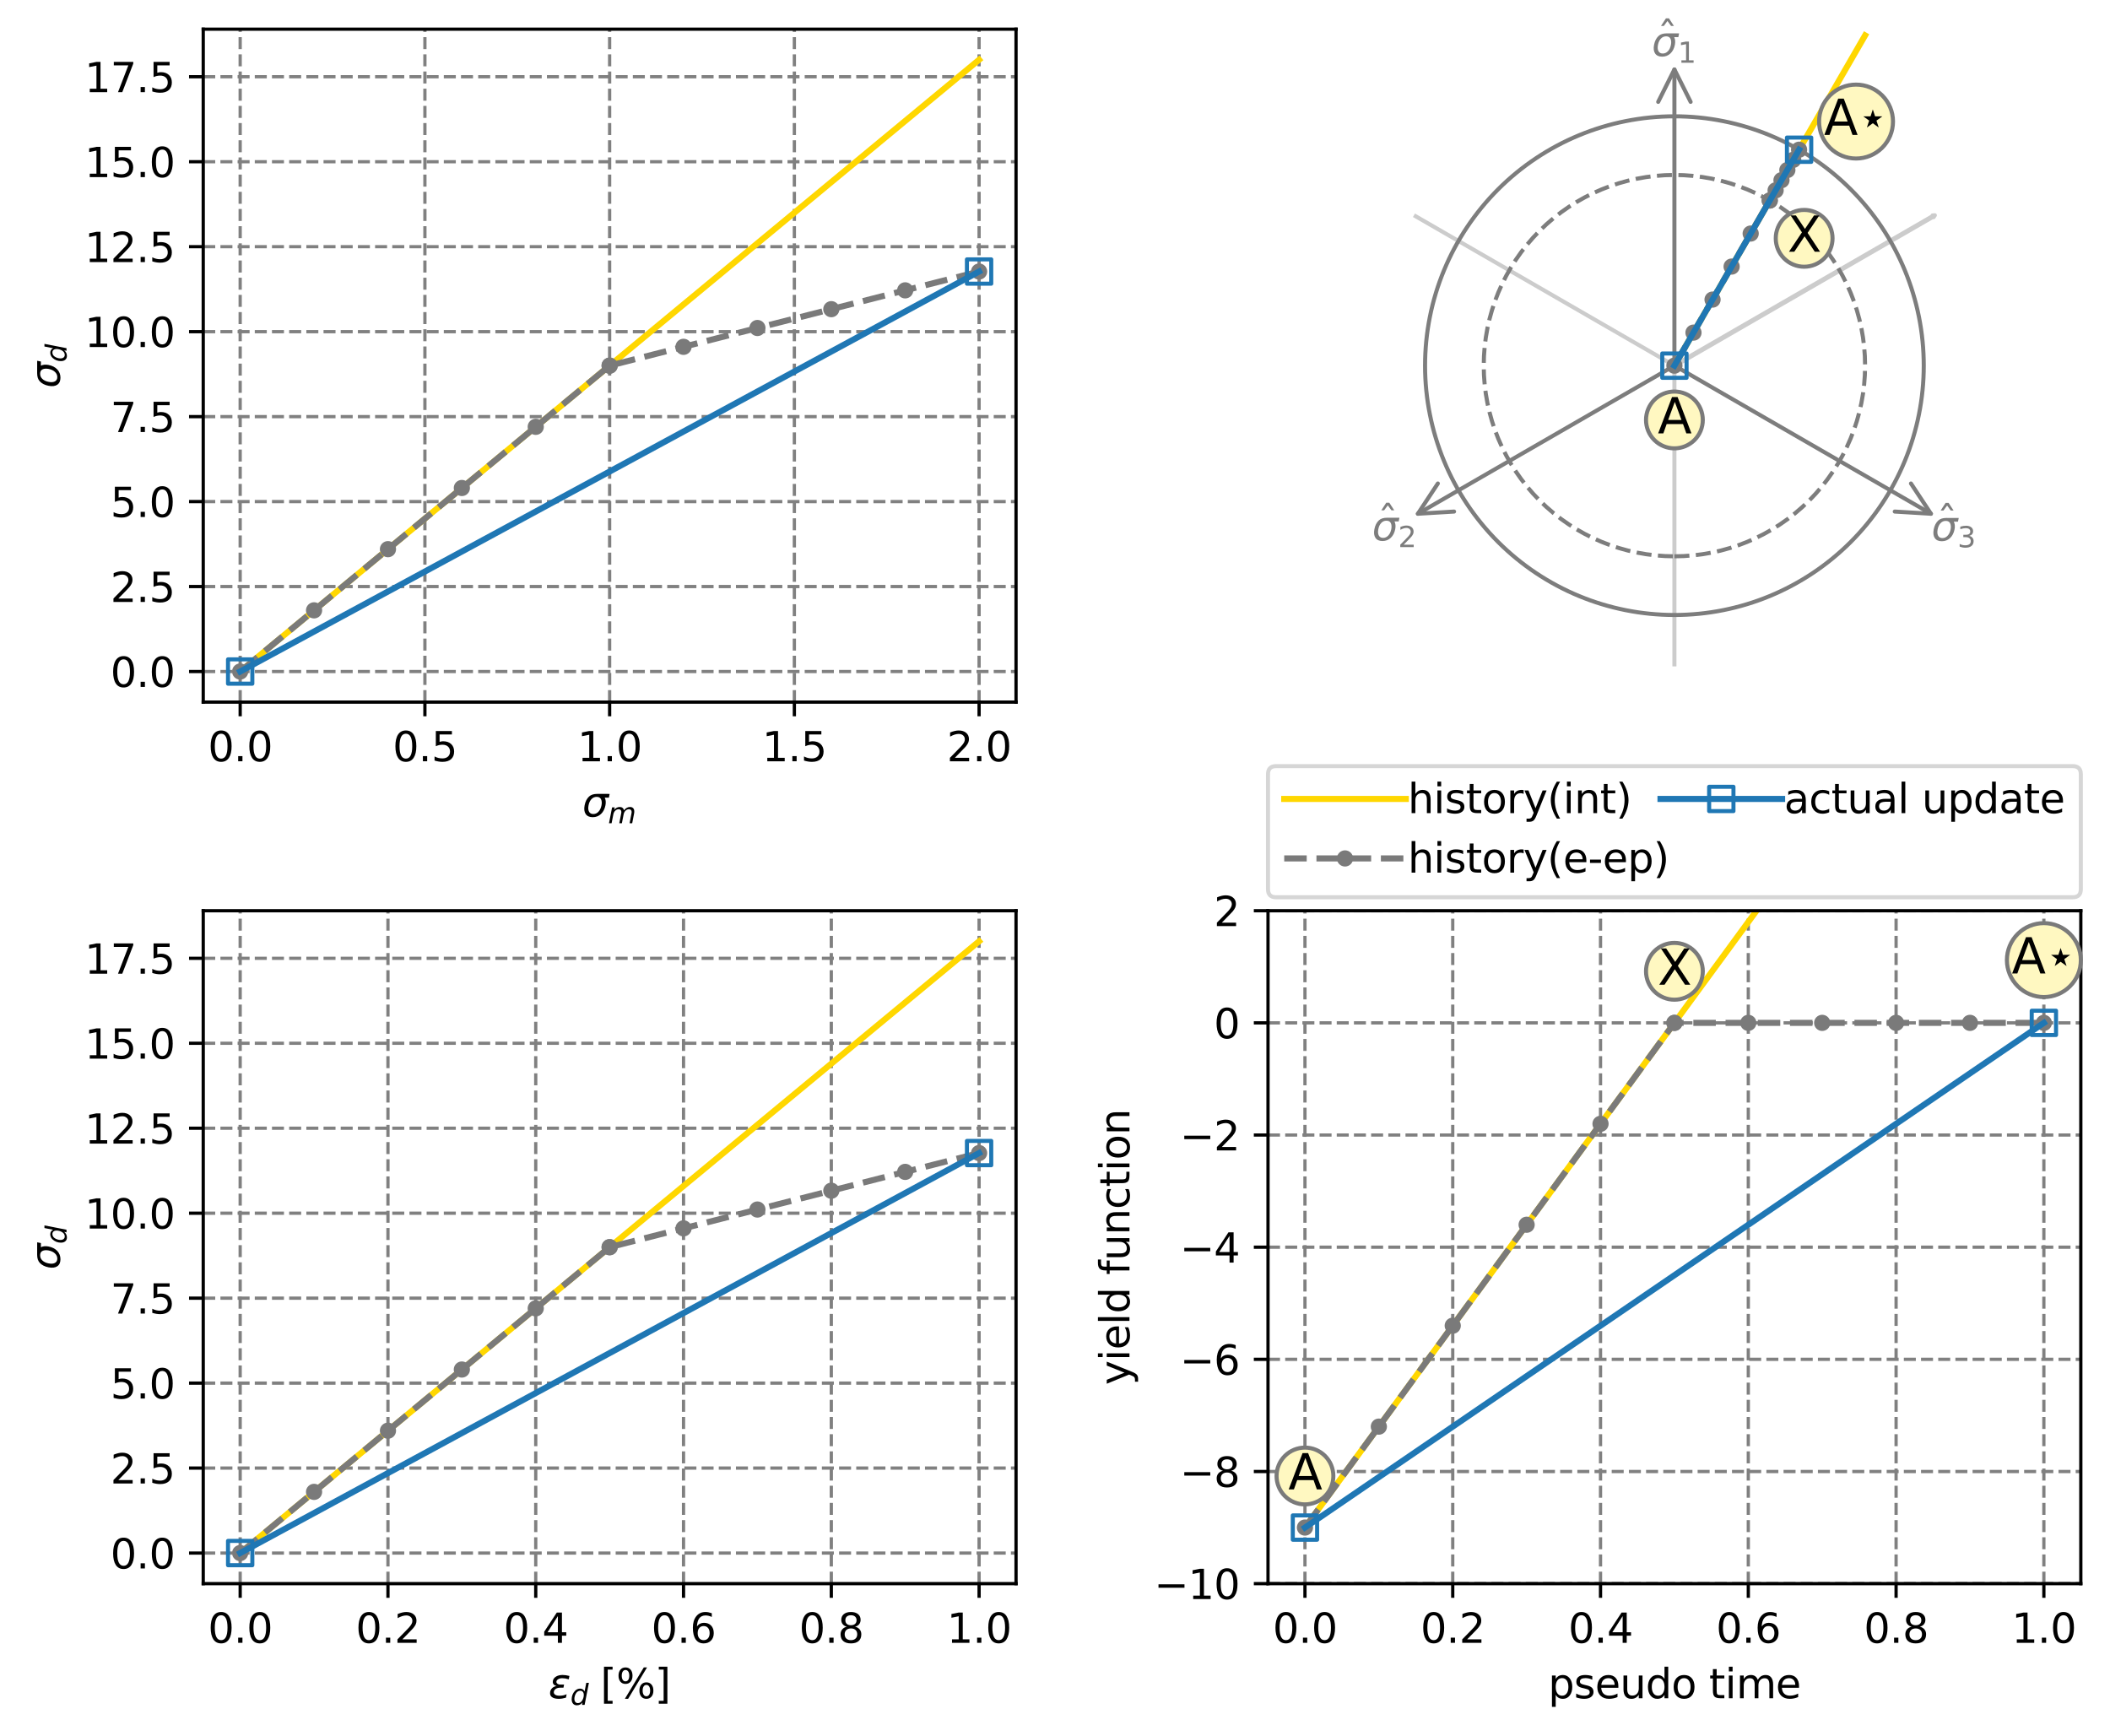 <?xml version="1.0" encoding="utf-8" standalone="no"?>
<!DOCTYPE svg PUBLIC "-//W3C//DTD SVG 1.1//EN"
  "http://www.w3.org/Graphics/SVG/1.1/DTD/svg11.dtd">
<svg xmlns:xlink="http://www.w3.org/1999/xlink" width="520.607pt" height="428.318pt" viewBox="0 0 520.607 428.318" xmlns="http://www.w3.org/2000/svg" version="1.1">
 <defs>
  <style type="text/css">*{stroke-linejoin: round; stroke-linecap: butt}</style>
 </defs>
 <g id="figure_1">
  <g id="patch_1">
   <path d="M 0 428.318 
L 520.607 428.318 
L 520.607 0 
L 0 0 
z
" style="fill: #ffffff"/>
  </g>
  <g id="axes_1">
   <g id="patch_2">
    <path d="M 50.144 173.244 
L 250.69 173.244 
L 250.69 7.2 
L 50.144 7.2 
z
" style="fill: #ffffff"/>
   </g>
   <g id="matplotlib.axis_1">
    <g id="xtick_1">
     <g id="line2d_1">
      <path d="M 59.26 173.244 
L 59.26 7.2 
" clip-path="url(#pbd62eabc1c)" style="fill: none; stroke-dasharray: 2.96,1.28; stroke-dashoffset: 0; stroke: #808080; stroke-width: 0.8"/>
     </g>
     <g id="line2d_2">
      <defs>
       <path id="m1d618fd812" d="M 0 0 
L 0 3.5 
" style="stroke: #000000; stroke-width: 0.8"/>
      </defs>
      <g>
       <use xlink:href="#m1d618fd812" x="59.26" y="173.244" style="stroke: #000000; stroke-width: 0.8"/>
      </g>
     </g>
     <g id="text_1">
      <!-- 0.0 -->
      <g transform="translate(51.308 187.842) scale(0.1 -0.1)">
       <defs>
        <path id="DejaVuSans-30" d="M 2034 4250 
Q 1547 4250 1301 3770 
Q 1056 3291 1056 2328 
Q 1056 1369 1301 889 
Q 1547 409 2034 409 
Q 2525 409 2770 889 
Q 3016 1369 3016 2328 
Q 3016 3291 2770 3770 
Q 2525 4250 2034 4250 
z
M 2034 4750 
Q 2819 4750 3233 4129 
Q 3647 3509 3647 2328 
Q 3647 1150 3233 529 
Q 2819 -91 2034 -91 
Q 1250 -91 836 529 
Q 422 1150 422 2328 
Q 422 3509 836 4129 
Q 1250 4750 2034 4750 
z
" transform="scale(0.016)"/>
        <path id="DejaVuSans-2e" d="M 684 794 
L 1344 794 
L 1344 0 
L 684 0 
L 684 794 
z
" transform="scale(0.016)"/>
       </defs>
       <use xlink:href="#DejaVuSans-30"/>
       <use xlink:href="#DejaVuSans-2e" x="63.623"/>
       <use xlink:href="#DejaVuSans-30" x="95.41"/>
      </g>
     </g>
    </g>
    <g id="xtick_2">
     <g id="line2d_3">
      <path d="M 104.838 173.244 
L 104.838 7.2 
" clip-path="url(#pbd62eabc1c)" style="fill: none; stroke-dasharray: 2.96,1.28; stroke-dashoffset: 0; stroke: #808080; stroke-width: 0.8"/>
     </g>
     <g id="line2d_4">
      <g>
       <use xlink:href="#m1d618fd812" x="104.838" y="173.244" style="stroke: #000000; stroke-width: 0.8"/>
      </g>
     </g>
     <g id="text_2">
      <!-- 0.5 -->
      <g transform="translate(96.887 187.842) scale(0.1 -0.1)">
       <defs>
        <path id="DejaVuSans-35" d="M 691 4666 
L 3169 4666 
L 3169 4134 
L 1269 4134 
L 1269 2991 
Q 1406 3038 1543 3061 
Q 1681 3084 1819 3084 
Q 2600 3084 3056 2656 
Q 3513 2228 3513 1497 
Q 3513 744 3044 326 
Q 2575 -91 1722 -91 
Q 1428 -91 1123 -41 
Q 819 9 494 109 
L 494 744 
Q 775 591 1075 516 
Q 1375 441 1709 441 
Q 2250 441 2565 725 
Q 2881 1009 2881 1497 
Q 2881 1984 2565 2268 
Q 2250 2553 1709 2553 
Q 1456 2553 1204 2497 
Q 953 2441 691 2322 
L 691 4666 
z
" transform="scale(0.016)"/>
       </defs>
       <use xlink:href="#DejaVuSans-30"/>
       <use xlink:href="#DejaVuSans-2e" x="63.623"/>
       <use xlink:href="#DejaVuSans-35" x="95.41"/>
      </g>
     </g>
    </g>
    <g id="xtick_3">
     <g id="line2d_5">
      <path d="M 150.417 173.244 
L 150.417 7.2 
" clip-path="url(#pbd62eabc1c)" style="fill: none; stroke-dasharray: 2.96,1.28; stroke-dashoffset: 0; stroke: #808080; stroke-width: 0.8"/>
     </g>
     <g id="line2d_6">
      <g>
       <use xlink:href="#m1d618fd812" x="150.417" y="173.244" style="stroke: #000000; stroke-width: 0.8"/>
      </g>
     </g>
     <g id="text_3">
      <!-- 1.0 -->
      <g transform="translate(142.466 187.842) scale(0.1 -0.1)">
       <defs>
        <path id="DejaVuSans-31" d="M 794 531 
L 1825 531 
L 1825 4091 
L 703 3866 
L 703 4441 
L 1819 4666 
L 2450 4666 
L 2450 531 
L 3481 531 
L 3481 0 
L 794 0 
L 794 531 
z
" transform="scale(0.016)"/>
       </defs>
       <use xlink:href="#DejaVuSans-31"/>
       <use xlink:href="#DejaVuSans-2e" x="63.623"/>
       <use xlink:href="#DejaVuSans-30" x="95.41"/>
      </g>
     </g>
    </g>
    <g id="xtick_4">
     <g id="line2d_7">
      <path d="M 195.996 173.244 
L 195.996 7.2 
" clip-path="url(#pbd62eabc1c)" style="fill: none; stroke-dasharray: 2.96,1.28; stroke-dashoffset: 0; stroke: #808080; stroke-width: 0.8"/>
     </g>
     <g id="line2d_8">
      <g>
       <use xlink:href="#m1d618fd812" x="195.996" y="173.244" style="stroke: #000000; stroke-width: 0.8"/>
      </g>
     </g>
     <g id="text_4">
      <!-- 1.5 -->
      <g transform="translate(188.044 187.842) scale(0.1 -0.1)">
       <use xlink:href="#DejaVuSans-31"/>
       <use xlink:href="#DejaVuSans-2e" x="63.623"/>
       <use xlink:href="#DejaVuSans-35" x="95.41"/>
      </g>
     </g>
    </g>
    <g id="xtick_5">
     <g id="line2d_9">
      <path d="M 241.575 173.244 
L 241.575 7.2 
" clip-path="url(#pbd62eabc1c)" style="fill: none; stroke-dasharray: 2.96,1.28; stroke-dashoffset: 0; stroke: #808080; stroke-width: 0.8"/>
     </g>
     <g id="line2d_10">
      <g>
       <use xlink:href="#m1d618fd812" x="241.575" y="173.244" style="stroke: #000000; stroke-width: 0.8"/>
      </g>
     </g>
     <g id="text_5">
      <!-- 2.0 -->
      <g transform="translate(233.623 187.842) scale(0.1 -0.1)">
       <defs>
        <path id="DejaVuSans-32" d="M 1228 531 
L 3431 531 
L 3431 0 
L 469 0 
L 469 531 
Q 828 903 1448 1529 
Q 2069 2156 2228 2338 
Q 2531 2678 2651 2914 
Q 2772 3150 2772 3378 
Q 2772 3750 2511 3984 
Q 2250 4219 1831 4219 
Q 1534 4219 1204 4116 
Q 875 4013 500 3803 
L 500 4441 
Q 881 4594 1212 4672 
Q 1544 4750 1819 4750 
Q 2544 4750 2975 4387 
Q 3406 4025 3406 3419 
Q 3406 3131 3298 2873 
Q 3191 2616 2906 2266 
Q 2828 2175 2409 1742 
Q 1991 1309 1228 531 
z
" transform="scale(0.016)"/>
       </defs>
       <use xlink:href="#DejaVuSans-32"/>
       <use xlink:href="#DejaVuSans-2e" x="63.623"/>
       <use xlink:href="#DejaVuSans-30" x="95.41"/>
      </g>
     </g>
    </g>
    <g id="text_6">
     <!-- $\sigma_m$ -->
     <g transform="translate(143.667 201.521) scale(0.1 -0.1)">
      <defs>
       <path id="DejaVuSans-Oblique-3c3" d="M 2219 3044 
Q 1744 3044 1422 2700 
Q 1081 2341 969 1747 
Q 844 1119 1044 756 
Q 1241 397 1706 397 
Q 2166 397 2503 759 
Q 2844 1122 2966 1747 
Q 3075 2319 2881 2700 
Q 2700 3044 2219 3044 
z
M 2309 3503 
L 4219 3500 
L 4106 2925 
L 3463 2925 
Q 3706 2438 3575 1747 
Q 3406 888 2884 400 
Q 2359 -91 1609 -91 
Q 856 -91 525 400 
Q 194 888 363 1747 
Q 528 2609 1050 3097 
Q 1484 3503 2309 3503 
z
" transform="scale(0.016)"/>
       <path id="DejaVuSans-Oblique-6d" d="M 5747 2113 
L 5338 0 
L 4763 0 
L 5166 2094 
Q 5191 2228 5203 2325 
Q 5216 2422 5216 2491 
Q 5216 2772 5059 2928 
Q 4903 3084 4622 3084 
Q 4203 3084 3875 2770 
Q 3547 2456 3450 1953 
L 3066 0 
L 2491 0 
L 2900 2094 
Q 2925 2209 2937 2307 
Q 2950 2406 2950 2484 
Q 2950 2769 2794 2926 
Q 2638 3084 2363 3084 
Q 1938 3084 1609 2770 
Q 1281 2456 1184 1953 
L 800 0 
L 225 0 
L 909 3500 
L 1484 3500 
L 1375 2956 
Q 1609 3263 1923 3423 
Q 2238 3584 2597 3584 
Q 2978 3584 3223 3384 
Q 3469 3184 3519 2828 
Q 3781 3197 4126 3390 
Q 4472 3584 4856 3584 
Q 5306 3584 5551 3325 
Q 5797 3066 5797 2591 
Q 5797 2488 5784 2364 
Q 5772 2241 5747 2113 
z
" transform="scale(0.016)"/>
      </defs>
      <use xlink:href="#DejaVuSans-Oblique-3c3" transform="translate(0 0.266)"/>
      <use xlink:href="#DejaVuSans-Oblique-6d" transform="translate(63.379 -16.141) scale(0.7)"/>
     </g>
    </g>
   </g>
   <g id="matplotlib.axis_2">
    <g id="ytick_1">
     <g id="line2d_11">
      <path d="M 50.144 165.697 
L 250.69 165.697 
" clip-path="url(#pbd62eabc1c)" style="fill: none; stroke-dasharray: 2.96,1.28; stroke-dashoffset: 0; stroke: #808080; stroke-width: 0.8"/>
     </g>
     <g id="line2d_12">
      <defs>
       <path id="m2c5350fc4a" d="M 0 0 
L -3.5 0 
" style="stroke: #000000; stroke-width: 0.8"/>
      </defs>
      <g>
       <use xlink:href="#m2c5350fc4a" x="50.144" y="165.697" style="stroke: #000000; stroke-width: 0.8"/>
      </g>
     </g>
     <g id="text_7">
      <!-- 0.0 -->
      <g transform="translate(27.241 169.496) scale(0.1 -0.1)">
       <use xlink:href="#DejaVuSans-30"/>
       <use xlink:href="#DejaVuSans-2e" x="63.623"/>
       <use xlink:href="#DejaVuSans-30" x="95.41"/>
      </g>
     </g>
    </g>
    <g id="ytick_2">
     <g id="line2d_13">
      <path d="M 50.144 144.731 
L 250.69 144.731 
" clip-path="url(#pbd62eabc1c)" style="fill: none; stroke-dasharray: 2.96,1.28; stroke-dashoffset: 0; stroke: #808080; stroke-width: 0.8"/>
     </g>
     <g id="line2d_14">
      <g>
       <use xlink:href="#m2c5350fc4a" x="50.144" y="144.731" style="stroke: #000000; stroke-width: 0.8"/>
      </g>
     </g>
     <g id="text_8">
      <!-- 2.5 -->
      <g transform="translate(27.241 148.531) scale(0.1 -0.1)">
       <use xlink:href="#DejaVuSans-32"/>
       <use xlink:href="#DejaVuSans-2e" x="63.623"/>
       <use xlink:href="#DejaVuSans-35" x="95.41"/>
      </g>
     </g>
    </g>
    <g id="ytick_3">
     <g id="line2d_15">
      <path d="M 50.144 123.766 
L 250.69 123.766 
" clip-path="url(#pbd62eabc1c)" style="fill: none; stroke-dasharray: 2.96,1.28; stroke-dashoffset: 0; stroke: #808080; stroke-width: 0.8"/>
     </g>
     <g id="line2d_16">
      <g>
       <use xlink:href="#m2c5350fc4a" x="50.144" y="123.766" style="stroke: #000000; stroke-width: 0.8"/>
      </g>
     </g>
     <g id="text_9">
      <!-- 5.0 -->
      <g transform="translate(27.241 127.565) scale(0.1 -0.1)">
       <use xlink:href="#DejaVuSans-35"/>
       <use xlink:href="#DejaVuSans-2e" x="63.623"/>
       <use xlink:href="#DejaVuSans-30" x="95.41"/>
      </g>
     </g>
    </g>
    <g id="ytick_4">
     <g id="line2d_17">
      <path d="M 50.144 102.801 
L 250.69 102.801 
" clip-path="url(#pbd62eabc1c)" style="fill: none; stroke-dasharray: 2.96,1.28; stroke-dashoffset: 0; stroke: #808080; stroke-width: 0.8"/>
     </g>
     <g id="line2d_18">
      <g>
       <use xlink:href="#m2c5350fc4a" x="50.144" y="102.801" style="stroke: #000000; stroke-width: 0.8"/>
      </g>
     </g>
     <g id="text_10">
      <!-- 7.5 -->
      <g transform="translate(27.241 106.6) scale(0.1 -0.1)">
       <defs>
        <path id="DejaVuSans-37" d="M 525 4666 
L 3525 4666 
L 3525 4397 
L 1831 0 
L 1172 0 
L 2766 4134 
L 525 4134 
L 525 4666 
z
" transform="scale(0.016)"/>
       </defs>
       <use xlink:href="#DejaVuSans-37"/>
       <use xlink:href="#DejaVuSans-2e" x="63.623"/>
       <use xlink:href="#DejaVuSans-35" x="95.41"/>
      </g>
     </g>
    </g>
    <g id="ytick_5">
     <g id="line2d_19">
      <path d="M 50.144 81.836 
L 250.69 81.836 
" clip-path="url(#pbd62eabc1c)" style="fill: none; stroke-dasharray: 2.96,1.28; stroke-dashoffset: 0; stroke: #808080; stroke-width: 0.8"/>
     </g>
     <g id="line2d_20">
      <g>
       <use xlink:href="#m2c5350fc4a" x="50.144" y="81.836" style="stroke: #000000; stroke-width: 0.8"/>
      </g>
     </g>
     <g id="text_11">
      <!-- 10.0 -->
      <g transform="translate(20.878 85.635) scale(0.1 -0.1)">
       <use xlink:href="#DejaVuSans-31"/>
       <use xlink:href="#DejaVuSans-30" x="63.623"/>
       <use xlink:href="#DejaVuSans-2e" x="127.246"/>
       <use xlink:href="#DejaVuSans-30" x="159.033"/>
      </g>
     </g>
    </g>
    <g id="ytick_6">
     <g id="line2d_21">
      <path d="M 50.144 60.871 
L 250.69 60.871 
" clip-path="url(#pbd62eabc1c)" style="fill: none; stroke-dasharray: 2.96,1.28; stroke-dashoffset: 0; stroke: #808080; stroke-width: 0.8"/>
     </g>
     <g id="line2d_22">
      <g>
       <use xlink:href="#m2c5350fc4a" x="50.144" y="60.871" style="stroke: #000000; stroke-width: 0.8"/>
      </g>
     </g>
     <g id="text_12">
      <!-- 12.5 -->
      <g transform="translate(20.878 64.67) scale(0.1 -0.1)">
       <use xlink:href="#DejaVuSans-31"/>
       <use xlink:href="#DejaVuSans-32" x="63.623"/>
       <use xlink:href="#DejaVuSans-2e" x="127.246"/>
       <use xlink:href="#DejaVuSans-35" x="159.033"/>
      </g>
     </g>
    </g>
    <g id="ytick_7">
     <g id="line2d_23">
      <path d="M 50.144 39.906 
L 250.69 39.906 
" clip-path="url(#pbd62eabc1c)" style="fill: none; stroke-dasharray: 2.96,1.28; stroke-dashoffset: 0; stroke: #808080; stroke-width: 0.8"/>
     </g>
     <g id="line2d_24">
      <g>
       <use xlink:href="#m2c5350fc4a" x="50.144" y="39.906" style="stroke: #000000; stroke-width: 0.8"/>
      </g>
     </g>
     <g id="text_13">
      <!-- 15.0 -->
      <g transform="translate(20.878 43.705) scale(0.1 -0.1)">
       <use xlink:href="#DejaVuSans-31"/>
       <use xlink:href="#DejaVuSans-35" x="63.623"/>
       <use xlink:href="#DejaVuSans-2e" x="127.246"/>
       <use xlink:href="#DejaVuSans-30" x="159.033"/>
      </g>
     </g>
    </g>
    <g id="ytick_8">
     <g id="line2d_25">
      <path d="M 50.144 18.94 
L 250.69 18.94 
" clip-path="url(#pbd62eabc1c)" style="fill: none; stroke-dasharray: 2.96,1.28; stroke-dashoffset: 0; stroke: #808080; stroke-width: 0.8"/>
     </g>
     <g id="line2d_26">
      <g>
       <use xlink:href="#m2c5350fc4a" x="50.144" y="18.94" style="stroke: #000000; stroke-width: 0.8"/>
      </g>
     </g>
     <g id="text_14">
      <!-- 17.5 -->
      <g transform="translate(20.878 22.74) scale(0.1 -0.1)">
       <use xlink:href="#DejaVuSans-31"/>
       <use xlink:href="#DejaVuSans-37" x="63.623"/>
       <use xlink:href="#DejaVuSans-2e" x="127.246"/>
       <use xlink:href="#DejaVuSans-35" x="159.033"/>
      </g>
     </g>
    </g>
    <g id="text_15">
     <!-- $\sigma_d$ -->
     <g transform="translate(14.798 95.772) rotate(-90) scale(0.1 -0.1)">
      <defs>
       <path id="DejaVuSans-Oblique-64" d="M 2675 525 
Q 2444 222 2128 65 
Q 1813 -91 1428 -91 
Q 903 -91 598 267 
Q 294 625 294 1247 
Q 294 1766 478 2236 
Q 663 2706 1013 3078 
Q 1244 3325 1534 3454 
Q 1825 3584 2144 3584 
Q 2481 3584 2739 3421 
Q 2997 3259 3138 2956 
L 3513 4863 
L 4091 4863 
L 3144 0 
L 2566 0 
L 2675 525 
z
M 891 1350 
Q 891 897 1095 644 
Q 1300 391 1663 391 
Q 1931 391 2161 520 
Q 2391 650 2566 903 
Q 2750 1166 2856 1509 
Q 2963 1853 2963 2188 
Q 2963 2622 2758 2865 
Q 2553 3109 2194 3109 
Q 1922 3109 1687 2981 
Q 1453 2853 1288 2613 
Q 1106 2353 998 2009 
Q 891 1666 891 1350 
z
" transform="scale(0.016)"/>
      </defs>
      <use xlink:href="#DejaVuSans-Oblique-3c3" transform="translate(0 0.266)"/>
      <use xlink:href="#DejaVuSans-Oblique-64" transform="translate(63.379 -16.141) scale(0.7)"/>
     </g>
    </g>
   </g>
   <g id="line2d_27">
    <path d="M 59.26 165.697 
L 59.759 165.283 
L 61.252 164.047 
L 63.721 162.003 
L 67.14 159.171 
L 71.472 155.585 
L 76.669 151.282 
L 82.674 146.311 
L 89.421 140.724 
L 96.836 134.585 
L 104.838 127.959 
L 113.34 120.92 
L 122.248 113.545 
L 131.464 105.914 
L 140.889 98.111 
L 150.417 90.222 
L 159.946 82.333 
L 169.37 74.53 
L 178.586 66.899 
L 187.494 59.524 
L 195.996 52.485 
L 203.998 45.859 
L 211.413 39.72 
L 218.16 34.133 
L 224.165 29.162 
L 229.362 24.859 
L 233.694 21.273 
L 237.113 18.441 
L 239.583 16.397 
L 241.075 15.161 
L 241.575 14.747 
" clip-path="url(#pbd62eabc1c)" style="fill: none; stroke: #ffd700; stroke-width: 1.5; stroke-linecap: square"/>
   </g>
   <g id="line2d_28">
    <path d="M 59.26 165.697 
L 77.491 150.602 
L 95.723 135.507 
L 113.954 120.412 
L 132.186 105.317 
L 150.417 90.222 
L 150.417 90.222 
L 168.649 85.577 
L 186.88 80.933 
L 205.112 76.288 
L 223.343 71.644 
L 241.575 66.999 
" clip-path="url(#pbd62eabc1c)" style="fill: none; stroke-dasharray: 5.55,2.4; stroke-dashoffset: 0; stroke: #7a7a7a; stroke-width: 1.5"/>
    <defs>
     <path id="me236b55b47" d="M 0 1.5 
C 0.398 1.5 0.779 1.342 1.061 1.061 
C 1.342 0.779 1.5 0.398 1.5 0 
C 1.5 -0.398 1.342 -0.779 1.061 -1.061 
C 0.779 -1.342 0.398 -1.5 0 -1.5 
C -0.398 -1.5 -0.779 -1.342 -1.061 -1.061 
C -1.342 -0.779 -1.5 -0.398 -1.5 0 
C -1.5 0.398 -1.342 0.779 -1.061 1.061 
C -0.779 1.342 -0.398 1.5 0 1.5 
z
" style="stroke: #7a7a7a"/>
    </defs>
    <g clip-path="url(#pbd62eabc1c)">
     <use xlink:href="#me236b55b47" x="59.26" y="165.697" style="fill: #7a7a7a; stroke: #7a7a7a"/>
     <use xlink:href="#me236b55b47" x="77.491" y="150.602" style="fill: #7a7a7a; stroke: #7a7a7a"/>
     <use xlink:href="#me236b55b47" x="95.723" y="135.507" style="fill: #7a7a7a; stroke: #7a7a7a"/>
     <use xlink:href="#me236b55b47" x="113.954" y="120.412" style="fill: #7a7a7a; stroke: #7a7a7a"/>
     <use xlink:href="#me236b55b47" x="132.186" y="105.317" style="fill: #7a7a7a; stroke: #7a7a7a"/>
     <use xlink:href="#me236b55b47" x="150.417" y="90.222" style="fill: #7a7a7a; stroke: #7a7a7a"/>
     <use xlink:href="#me236b55b47" x="150.417" y="90.222" style="fill: #7a7a7a; stroke: #7a7a7a"/>
     <use xlink:href="#me236b55b47" x="168.649" y="85.577" style="fill: #7a7a7a; stroke: #7a7a7a"/>
     <use xlink:href="#me236b55b47" x="186.88" y="80.933" style="fill: #7a7a7a; stroke: #7a7a7a"/>
     <use xlink:href="#me236b55b47" x="205.112" y="76.288" style="fill: #7a7a7a; stroke: #7a7a7a"/>
     <use xlink:href="#me236b55b47" x="223.343" y="71.644" style="fill: #7a7a7a; stroke: #7a7a7a"/>
     <use xlink:href="#me236b55b47" x="241.575" y="66.999" style="fill: #7a7a7a; stroke: #7a7a7a"/>
    </g>
   </g>
   <g id="line2d_29">
    <path d="M 59.26 165.697 
L 241.575 66.999 
" clip-path="url(#pbd62eabc1c)" style="fill: none; stroke: #1f77b4; stroke-width: 1.5; stroke-linecap: square"/>
    <defs>
     <path id="m5e6906ec95" d="M -3 3 
L 3 3 
L 3 -3 
L -3 -3 
z
" style="stroke: #1f77b4; stroke-linejoin: miter"/>
    </defs>
    <g clip-path="url(#pbd62eabc1c)">
     <use xlink:href="#m5e6906ec95" x="59.26" y="165.697" style="fill-opacity: 0; stroke: #1f77b4; stroke-linejoin: miter"/>
     <use xlink:href="#m5e6906ec95" x="241.575" y="66.999" style="fill-opacity: 0; stroke: #1f77b4; stroke-linejoin: miter"/>
    </g>
   </g>
   <g id="patch_3">
    <path d="M 50.144 173.244 
L 50.144 7.2 
" style="fill: none; stroke: #000000; stroke-width: 0.8; stroke-linejoin: miter; stroke-linecap: square"/>
   </g>
   <g id="patch_4">
    <path d="M 250.69 173.244 
L 250.69 7.2 
" style="fill: none; stroke: #000000; stroke-width: 0.8; stroke-linejoin: miter; stroke-linecap: square"/>
   </g>
   <g id="patch_5">
    <path d="M 50.144 173.244 
L 250.69 173.244 
" style="fill: none; stroke: #000000; stroke-width: 0.8; stroke-linejoin: miter; stroke-linecap: square"/>
   </g>
   <g id="patch_6">
    <path d="M 50.144 7.2 
L 250.69 7.2 
" style="fill: none; stroke: #000000; stroke-width: 0.8; stroke-linejoin: miter; stroke-linecap: square"/>
   </g>
  </g>
  <g id="axes_2">
   <g id="patch_7">
    <path d="M 413.133 90.222 
Q 413.133 53.121 413.133 17.137 
" clip-path="url(#p076080e1ad)" style="fill: none; stroke: #7d7d7d; stroke-linejoin: miter; stroke-linecap: round"/>
    <path d="M 409.133 25.137 
L 413.133 17.137 
L 417.133 25.137 
" clip-path="url(#p076080e1ad)" style="fill: none; stroke: #7d7d7d; stroke-linejoin: miter; stroke-linecap: round"/>
    <g id="patch_8">
     <path d="M 413.133 90.222 
Q 381.002 108.773 349.84 126.764 
" clip-path="url(#p076080e1ad)" style="fill: none; stroke: #7d7d7d; stroke-linejoin: miter; stroke-linecap: round"/>
     <path d="M 358.768 126.228 
L 349.84 126.764 
L 354.768 119.3 
" clip-path="url(#p076080e1ad)" style="fill: none; stroke: #7d7d7d; stroke-linejoin: miter; stroke-linecap: round"/>
     <g id="patch_9">
      <path d="M 413.133 90.222 
Q 445.264 108.773 476.426 126.764 
" clip-path="url(#p076080e1ad)" style="fill: none; stroke: #7d7d7d; stroke-linejoin: miter; stroke-linecap: round"/>
      <path d="M 471.498 119.3 
L 476.426 126.764 
L 467.498 126.228 
" clip-path="url(#p076080e1ad)" style="fill: none; stroke: #7d7d7d; stroke-linejoin: miter; stroke-linecap: round"/>
      <g id="patch_10">
       <path d="M 413.133 90.222 
L 413.133 164.425 
" clip-path="url(#p076080e1ad)" style="fill: #1f77b4; stroke: #cccccc; stroke-linejoin: miter"/>
      </g>
      <g id="patch_11">
       <path d="M 413.133 90.222 
L 348.872 53.121 
" clip-path="url(#p076080e1ad)" style="fill: #1f77b4; stroke: #cccccc; stroke-linejoin: miter"/>
      </g>
      <g id="patch_12">
       <path d="M 413.083 90.135 
Q 444.996 71.71 476.909 53.285 
L 476.834 53.155 
Q 477.115 53.138 477.395 53.121 
Q 477.24 53.355 477.084 53.588 
L 477.009 53.459 
Q 445.096 71.884 413.183 90.309 
L 413.083 90.135 
z
" clip-path="url(#p076080e1ad)" style="fill: #1f77b4; stroke: #cccccc; stroke-linejoin: miter; stroke-linecap: round"/>
       <g id="patch_13">
        <path d="M 413.133 137.269 
C 425.61 137.269 437.578 132.312 446.401 123.489 
C 455.223 114.667 460.18 102.699 460.18 90.222 
C 460.18 77.745 455.223 65.777 446.401 56.955 
C 437.578 48.132 425.61 43.175 413.133 43.175 
C 400.656 43.175 388.688 48.132 379.866 56.955 
C 371.043 65.777 366.086 77.745 366.086 90.222 
C 366.086 102.699 371.043 114.667 379.866 123.489 
C 388.688 132.312 400.656 137.269 413.133 137.269 
L 413.133 137.269 
z
" clip-path="url(#p076080e1ad)" style="fill: none; stroke-dasharray: 3.7,1.6; stroke-dashoffset: 0; stroke: #7d7d7d; stroke-linejoin: miter"/>
       </g>
       <g id="patch_14">
        <path d="M 413.133 151.745 
C 429.449 151.745 445.099 145.263 456.637 133.726 
C 468.174 122.188 474.656 106.538 474.656 90.222 
C 474.656 73.906 468.174 58.256 456.637 46.718 
C 445.099 35.181 429.449 28.699 413.133 28.699 
C 396.817 28.699 381.167 35.181 369.63 46.718 
C 358.092 58.256 351.61 73.906 351.61 90.222 
C 351.61 106.538 358.092 122.188 369.63 133.726 
C 381.167 145.263 396.817 151.745 413.133 151.745 
L 413.133 151.745 
z
" clip-path="url(#p076080e1ad)" style="fill: none; stroke: #7d7d7d; stroke-linejoin: miter"/>
       </g>
       <g id="line2d_30">
        <path d="M 413.133 90.222 
L 413.262 89.999 
L 413.647 89.332 
L 414.285 88.228 
L 415.167 86.699 
L 416.285 84.763 
L 417.626 82.441 
L 419.175 79.757 
L 420.916 76.741 
L 422.83 73.427 
L 424.895 69.85 
L 427.089 66.05 
L 429.388 62.069 
L 431.766 57.949 
L 434.198 53.737 
L 436.657 49.478 
L 439.116 45.219 
L 441.548 41.007 
L 443.926 36.887 
L 446.225 32.906 
L 448.419 29.106 
L 450.484 25.529 
L 452.397 22.215 
L 454.138 19.199 
L 455.688 16.515 
L 457.029 14.193 
L 458.147 12.256 
L 459.029 10.728 
L 459.666 9.624 
L 460.052 8.957 
L 460.18 8.734 
" clip-path="url(#p076080e1ad)" style="fill: none; stroke: #ffd700; stroke-width: 1.5; stroke-linecap: square"/>
       </g>
       <g id="line2d_31">
        <path d="M 413.133 90.222 
L 417.838 82.073 
L 422.543 73.924 
L 427.247 65.776 
L 431.952 57.627 
L 436.657 49.478 
L 436.657 49.478 
L 438.104 46.971 
L 439.552 44.463 
L 441 41.956 
L 442.447 39.449 
L 443.895 36.941 
" clip-path="url(#p076080e1ad)" style="fill: none; stroke-dasharray: 5.55,2.4; stroke-dashoffset: 0; stroke: #7a7a7a; stroke-width: 1.5"/>
        <g clip-path="url(#p076080e1ad)">
         <use xlink:href="#me236b55b47" x="413.133" y="90.222" style="fill: #7a7a7a; stroke: #7a7a7a"/>
         <use xlink:href="#me236b55b47" x="417.838" y="82.073" style="fill: #7a7a7a; stroke: #7a7a7a"/>
         <use xlink:href="#me236b55b47" x="422.543" y="73.924" style="fill: #7a7a7a; stroke: #7a7a7a"/>
         <use xlink:href="#me236b55b47" x="427.247" y="65.776" style="fill: #7a7a7a; stroke: #7a7a7a"/>
         <use xlink:href="#me236b55b47" x="431.952" y="57.627" style="fill: #7a7a7a; stroke: #7a7a7a"/>
         <use xlink:href="#me236b55b47" x="436.657" y="49.478" style="fill: #7a7a7a; stroke: #7a7a7a"/>
         <use xlink:href="#me236b55b47" x="436.657" y="49.478" style="fill: #7a7a7a; stroke: #7a7a7a"/>
         <use xlink:href="#me236b55b47" x="438.104" y="46.971" style="fill: #7a7a7a; stroke: #7a7a7a"/>
         <use xlink:href="#me236b55b47" x="439.552" y="44.463" style="fill: #7a7a7a; stroke: #7a7a7a"/>
         <use xlink:href="#me236b55b47" x="441" y="41.956" style="fill: #7a7a7a; stroke: #7a7a7a"/>
         <use xlink:href="#me236b55b47" x="442.447" y="39.449" style="fill: #7a7a7a; stroke: #7a7a7a"/>
         <use xlink:href="#me236b55b47" x="443.895" y="36.941" style="fill: #7a7a7a; stroke: #7a7a7a"/>
        </g>
       </g>
       <g id="line2d_32">
        <path d="M 413.133 90.222 
L 443.895 36.941 
" clip-path="url(#p076080e1ad)" style="fill: none; stroke: #1f77b4; stroke-width: 1.5; stroke-linecap: square"/>
        <g clip-path="url(#p076080e1ad)">
         <use xlink:href="#m5e6906ec95" x="413.133" y="90.222" style="fill-opacity: 0; stroke: #1f77b4; stroke-linejoin: miter"/>
         <use xlink:href="#m5e6906ec95" x="443.895" y="36.941" style="fill-opacity: 0; stroke: #1f77b4; stroke-linejoin: miter"/>
        </g>
       </g>
       <g id="text_16">
        <!-- $\hat{\sigma}_1$ -->
        <g style="fill: #7d7d7d" transform="translate(407.533 13.916) scale(0.1 -0.1)">
         <defs>
          <path id="DejaVuSans-302" d="M -1831 5119 
L -1369 5119 
L -603 3944 
L -1038 3944 
L -1600 4709 
L -2163 3944 
L -2597 3944 
L -1831 5119 
z
M -1600 3584 
L -1600 3584 
z
" transform="scale(0.016)"/>
         </defs>
         <use xlink:href="#DejaVuSans-302" transform="translate(64.423 12.016)"/>
         <use xlink:href="#DejaVuSans-Oblique-3c3" transform="translate(0 0.781)"/>
         <use xlink:href="#DejaVuSans-31" transform="translate(64.336 -15.625) scale(0.7)"/>
        </g>
       </g>
       <g id="text_17">
        <!-- $\hat{\sigma}_2$ -->
        <g style="fill: #7d7d7d" transform="translate(338.531 133.431) scale(0.1 -0.1)">
         <use xlink:href="#DejaVuSans-302" transform="translate(64.423 12.016)"/>
         <use xlink:href="#DejaVuSans-Oblique-3c3" transform="translate(0 0.781)"/>
         <use xlink:href="#DejaVuSans-32" transform="translate(64.336 -15.625) scale(0.7)"/>
        </g>
       </g>
       <g id="text_18">
        <!-- $\hat{\sigma}_3$ -->
        <g style="fill: #7d7d7d" transform="translate(476.535 133.481) scale(0.1 -0.1)">
         <defs>
          <path id="DejaVuSans-33" d="M 2597 2516 
Q 3050 2419 3304 2112 
Q 3559 1806 3559 1356 
Q 3559 666 3084 287 
Q 2609 -91 1734 -91 
Q 1441 -91 1130 -33 
Q 819 25 488 141 
L 488 750 
Q 750 597 1062 519 
Q 1375 441 1716 441 
Q 2309 441 2620 675 
Q 2931 909 2931 1356 
Q 2931 1769 2642 2001 
Q 2353 2234 1838 2234 
L 1294 2234 
L 1294 2753 
L 1863 2753 
Q 2328 2753 2575 2939 
Q 2822 3125 2822 3475 
Q 2822 3834 2567 4026 
Q 2313 4219 1838 4219 
Q 1578 4219 1281 4162 
Q 984 4106 628 3988 
L 628 4550 
Q 988 4650 1302 4700 
Q 1616 4750 1894 4750 
Q 2613 4750 3031 4423 
Q 3450 4097 3450 3541 
Q 3450 3153 3228 2886 
Q 3006 2619 2597 2516 
z
" transform="scale(0.016)"/>
         </defs>
         <use xlink:href="#DejaVuSans-302" transform="translate(64.423 12.016)"/>
         <use xlink:href="#DejaVuSans-Oblique-3c3" transform="translate(0 0.781)"/>
         <use xlink:href="#DejaVuSans-33" transform="translate(64.336 -15.625) scale(0.7)"/>
        </g>
       </g>
       <g id="text_19">
        <g id="patch_15">
         <path d="M 413.133 110.629 
C 414.991 110.629 416.774 109.891 418.088 108.577 
C 419.402 107.263 420.14 105.48 420.14 103.622 
C 420.14 101.764 419.402 99.981 418.088 98.667 
C 416.774 97.353 414.991 96.615 413.133 96.615 
C 411.275 96.615 409.493 97.353 408.179 98.667 
C 406.865 99.981 406.126 101.764 406.126 103.622 
C 406.126 105.48 406.865 107.263 408.179 108.577 
C 409.493 109.891 411.275 110.629 413.133 110.629 
z
" style="fill: #fff8c1; stroke: #7a7a7a; stroke-linejoin: miter"/>
        </g>
        <!-- A -->
        <g transform="translate(409.029 106.933) scale(0.12 -0.12)">
         <defs>
          <path id="DejaVuSans-41" d="M 2188 4044 
L 1331 1722 
L 3047 1722 
L 2188 4044 
z
M 1831 4666 
L 2547 4666 
L 4325 0 
L 3669 0 
L 3244 1197 
L 1141 1197 
L 716 0 
L 50 0 
L 1831 4666 
z
" transform="scale(0.016)"/>
         </defs>
         <use xlink:href="#DejaVuSans-41"/>
        </g>
       </g>
       <g id="text_20">
        <g id="patch_16">
         <path d="M 445.145 65.813 
C 447.003 65.813 448.785 65.074 450.099 63.76 
C 451.413 62.447 452.152 60.664 452.152 58.806 
C 452.152 56.948 451.413 55.165 450.099 53.851 
C 448.785 52.537 447.003 51.799 445.145 51.799 
C 443.287 51.799 441.504 52.537 440.19 53.851 
C 438.876 55.165 438.138 56.948 438.138 58.806 
C 438.138 60.664 438.876 62.447 440.19 63.76 
C 441.504 65.074 443.287 65.813 445.145 65.813 
z
" style="fill: #fff8c1; stroke: #7a7a7a; stroke-linejoin: miter"/>
        </g>
        <!-- X -->
        <g transform="translate(441.035 62.117) scale(0.12 -0.12)">
         <defs>
          <path id="DejaVuSans-58" d="M 403 4666 
L 1081 4666 
L 2241 2931 
L 3406 4666 
L 4084 4666 
L 2584 2425 
L 4184 0 
L 3506 0 
L 2194 1984 
L 872 0 
L 191 0 
L 1856 2491 
L 403 4666 
z
" transform="scale(0.016)"/>
         </defs>
         <use xlink:href="#DejaVuSans-58"/>
        </g>
       </g>
       <g id="text_21">
        <g id="patch_17">
         <path d="M 457.949 39.115 
C 460.368 39.115 462.688 38.155 464.398 36.444 
C 466.108 34.734 467.069 32.414 467.069 29.995 
C 467.069 27.577 466.108 25.257 464.398 23.547 
C 462.688 21.836 460.368 20.875 457.949 20.875 
C 455.531 20.875 453.211 21.836 451.501 23.547 
C 449.79 25.257 448.829 27.577 448.829 29.995 
C 448.829 32.414 449.79 34.734 451.501 36.444 
C 453.211 38.155 455.531 39.115 457.949 39.115 
z
" style="fill: #fff8c1; stroke: #7a7a7a; stroke-linejoin: miter"/>
        </g>
        <!-- A$\star$ -->
        <g transform="translate(450.029 33.307) scale(0.12 -0.12)">
         <defs>
          <path id="DejaVuSans-22c6" d="M 778 2391 
L 1713 2391 
L 2003 3278 
L 2297 2391 
L 3228 2391 
L 2472 1841 
L 2766 953 
L 2003 1503 
L 1244 953 
L 1534 1841 
L 778 2391 
z
" transform="scale(0.016)"/>
         </defs>
         <use xlink:href="#DejaVuSans-41" transform="translate(0 0.094)"/>
         <use xlink:href="#DejaVuSans-22c6" transform="translate(68.408 0.094)"/>
        </g>
       </g>
      </g>
      <g id="axes_3">
       <g id="patch_18">
        <path d="M 50.144 390.762 
L 250.69 390.762 
L 250.69 224.718 
L 50.144 224.718 
z
" style="fill: #ffffff"/>
       </g>
       <g id="matplotlib.axis_3">
        <g id="xtick_6">
         <g id="line2d_33">
          <path d="M 59.26 390.762 
L 59.26 224.718 
" clip-path="url(#p402e887f50)" style="fill: none; stroke-dasharray: 2.96,1.28; stroke-dashoffset: 0; stroke: #808080; stroke-width: 0.8"/>
         </g>
         <g id="line2d_34">
          <g>
           <use xlink:href="#m1d618fd812" x="59.26" y="390.762" style="stroke: #000000; stroke-width: 0.8"/>
          </g>
         </g>
         <g id="text_22">
          <!-- 0.0 -->
          <g transform="translate(51.308 405.36) scale(0.1 -0.1)">
           <use xlink:href="#DejaVuSans-30"/>
           <use xlink:href="#DejaVuSans-2e" x="63.623"/>
           <use xlink:href="#DejaVuSans-30" x="95.41"/>
          </g>
         </g>
        </g>
        <g id="xtick_7">
         <g id="line2d_35">
          <path d="M 95.723 390.762 
L 95.723 224.718 
" clip-path="url(#p402e887f50)" style="fill: none; stroke-dasharray: 2.96,1.28; stroke-dashoffset: 0; stroke: #808080; stroke-width: 0.8"/>
         </g>
         <g id="line2d_36">
          <g>
           <use xlink:href="#m1d618fd812" x="95.723" y="390.762" style="stroke: #000000; stroke-width: 0.8"/>
          </g>
         </g>
         <g id="text_23">
          <!-- 0.2 -->
          <g transform="translate(87.771 405.36) scale(0.1 -0.1)">
           <use xlink:href="#DejaVuSans-30"/>
           <use xlink:href="#DejaVuSans-2e" x="63.623"/>
           <use xlink:href="#DejaVuSans-32" x="95.41"/>
          </g>
         </g>
        </g>
        <g id="xtick_8">
         <g id="line2d_37">
          <path d="M 132.186 390.762 
L 132.186 224.718 
" clip-path="url(#p402e887f50)" style="fill: none; stroke-dasharray: 2.96,1.28; stroke-dashoffset: 0; stroke: #808080; stroke-width: 0.8"/>
         </g>
         <g id="line2d_38">
          <g>
           <use xlink:href="#m1d618fd812" x="132.186" y="390.762" style="stroke: #000000; stroke-width: 0.8"/>
          </g>
         </g>
         <g id="text_24">
          <!-- 0.4 -->
          <g transform="translate(124.234 405.36) scale(0.1 -0.1)">
           <defs>
            <path id="DejaVuSans-34" d="M 2419 4116 
L 825 1625 
L 2419 1625 
L 2419 4116 
z
M 2253 4666 
L 3047 4666 
L 3047 1625 
L 3713 1625 
L 3713 1100 
L 3047 1100 
L 3047 0 
L 2419 0 
L 2419 1100 
L 313 1100 
L 313 1709 
L 2253 4666 
z
" transform="scale(0.016)"/>
           </defs>
           <use xlink:href="#DejaVuSans-30"/>
           <use xlink:href="#DejaVuSans-2e" x="63.623"/>
           <use xlink:href="#DejaVuSans-34" x="95.41"/>
          </g>
         </g>
        </g>
        <g id="xtick_9">
         <g id="line2d_39">
          <path d="M 168.649 390.762 
L 168.649 224.718 
" clip-path="url(#p402e887f50)" style="fill: none; stroke-dasharray: 2.96,1.28; stroke-dashoffset: 0; stroke: #808080; stroke-width: 0.8"/>
         </g>
         <g id="line2d_40">
          <g>
           <use xlink:href="#m1d618fd812" x="168.649" y="390.762" style="stroke: #000000; stroke-width: 0.8"/>
          </g>
         </g>
         <g id="text_25">
          <!-- 0.6 -->
          <g transform="translate(160.697 405.36) scale(0.1 -0.1)">
           <defs>
            <path id="DejaVuSans-36" d="M 2113 2584 
Q 1688 2584 1439 2293 
Q 1191 2003 1191 1497 
Q 1191 994 1439 701 
Q 1688 409 2113 409 
Q 2538 409 2786 701 
Q 3034 994 3034 1497 
Q 3034 2003 2786 2293 
Q 2538 2584 2113 2584 
z
M 3366 4563 
L 3366 3988 
Q 3128 4100 2886 4159 
Q 2644 4219 2406 4219 
Q 1781 4219 1451 3797 
Q 1122 3375 1075 2522 
Q 1259 2794 1537 2939 
Q 1816 3084 2150 3084 
Q 2853 3084 3261 2657 
Q 3669 2231 3669 1497 
Q 3669 778 3244 343 
Q 2819 -91 2113 -91 
Q 1303 -91 875 529 
Q 447 1150 447 2328 
Q 447 3434 972 4092 
Q 1497 4750 2381 4750 
Q 2619 4750 2861 4703 
Q 3103 4656 3366 4563 
z
" transform="scale(0.016)"/>
           </defs>
           <use xlink:href="#DejaVuSans-30"/>
           <use xlink:href="#DejaVuSans-2e" x="63.623"/>
           <use xlink:href="#DejaVuSans-36" x="95.41"/>
          </g>
         </g>
        </g>
        <g id="xtick_10">
         <g id="line2d_41">
          <path d="M 205.112 390.762 
L 205.112 224.718 
" clip-path="url(#p402e887f50)" style="fill: none; stroke-dasharray: 2.96,1.28; stroke-dashoffset: 0; stroke: #808080; stroke-width: 0.8"/>
         </g>
         <g id="line2d_42">
          <g>
           <use xlink:href="#m1d618fd812" x="205.112" y="390.762" style="stroke: #000000; stroke-width: 0.8"/>
          </g>
         </g>
         <g id="text_26">
          <!-- 0.8 -->
          <g transform="translate(197.16 405.36) scale(0.1 -0.1)">
           <defs>
            <path id="DejaVuSans-38" d="M 2034 2216 
Q 1584 2216 1326 1975 
Q 1069 1734 1069 1313 
Q 1069 891 1326 650 
Q 1584 409 2034 409 
Q 2484 409 2743 651 
Q 3003 894 3003 1313 
Q 3003 1734 2745 1975 
Q 2488 2216 2034 2216 
z
M 1403 2484 
Q 997 2584 770 2862 
Q 544 3141 544 3541 
Q 544 4100 942 4425 
Q 1341 4750 2034 4750 
Q 2731 4750 3128 4425 
Q 3525 4100 3525 3541 
Q 3525 3141 3298 2862 
Q 3072 2584 2669 2484 
Q 3125 2378 3379 2068 
Q 3634 1759 3634 1313 
Q 3634 634 3220 271 
Q 2806 -91 2034 -91 
Q 1263 -91 848 271 
Q 434 634 434 1313 
Q 434 1759 690 2068 
Q 947 2378 1403 2484 
z
M 1172 3481 
Q 1172 3119 1398 2916 
Q 1625 2713 2034 2713 
Q 2441 2713 2670 2916 
Q 2900 3119 2900 3481 
Q 2900 3844 2670 4047 
Q 2441 4250 2034 4250 
Q 1625 4250 1398 4047 
Q 1172 3844 1172 3481 
z
" transform="scale(0.016)"/>
           </defs>
           <use xlink:href="#DejaVuSans-30"/>
           <use xlink:href="#DejaVuSans-2e" x="63.623"/>
           <use xlink:href="#DejaVuSans-38" x="95.41"/>
          </g>
         </g>
        </g>
        <g id="xtick_11">
         <g id="line2d_43">
          <path d="M 241.575 390.762 
L 241.575 224.718 
" clip-path="url(#p402e887f50)" style="fill: none; stroke-dasharray: 2.96,1.28; stroke-dashoffset: 0; stroke: #808080; stroke-width: 0.8"/>
         </g>
         <g id="line2d_44">
          <g>
           <use xlink:href="#m1d618fd812" x="241.575" y="390.762" style="stroke: #000000; stroke-width: 0.8"/>
          </g>
         </g>
         <g id="text_27">
          <!-- 1.0 -->
          <g transform="translate(233.623 405.36) scale(0.1 -0.1)">
           <use xlink:href="#DejaVuSans-31"/>
           <use xlink:href="#DejaVuSans-2e" x="63.623"/>
           <use xlink:href="#DejaVuSans-30" x="95.41"/>
          </g>
         </g>
        </g>
        <g id="text_28">
         <!-- $\varepsilon_d\;[\%]$ -->
         <g transform="translate(135.317 419.038) scale(0.1 -0.1)">
          <defs>
           <path id="DejaVuSans-Oblique-3b5" d="M 1263 1888 
Q 925 1963 778 2166 
Q 669 2309 669 2503 
Q 669 3034 1175 3344 
Q 1575 3588 2188 3588 
Q 2425 3588 2684 3550 
Q 2944 3513 3234 3438 
L 3134 2916 
Q 2847 3006 2606 3047 
Q 2359 3088 2138 3088 
Q 1766 3088 1522 2944 
Q 1228 2772 1228 2522 
Q 1228 2356 1381 2241 
Q 1563 2103 1925 2103 
L 2409 2103 
L 2319 1628 
L 1856 1628 
Q 1425 1628 1172 1469 
Q 828 1253 828 916 
Q 828 703 1013 563 
Q 1244 388 1716 388 
Q 2006 388 2284 444 
Q 2563 503 2806 619 
L 2700 84 
Q 2403 -3 2131 -47 
Q 1859 -91 1609 -91 
Q 866 -91 516 194 
Q 250 413 250 781 
Q 250 1278 600 1584 
Q 859 1813 1263 1888 
z
" transform="scale(0.016)"/>
           <path id="DejaVuSans-5b" d="M 550 4863 
L 1875 4863 
L 1875 4416 
L 1125 4416 
L 1125 -397 
L 1875 -397 
L 1875 -844 
L 550 -844 
L 550 4863 
z
" transform="scale(0.016)"/>
           <path id="DejaVuSans-25" d="M 4653 2053 
Q 4381 2053 4226 1822 
Q 4072 1591 4072 1178 
Q 4072 772 4226 539 
Q 4381 306 4653 306 
Q 4919 306 5073 539 
Q 5228 772 5228 1178 
Q 5228 1588 5073 1820 
Q 4919 2053 4653 2053 
z
M 4653 2450 
Q 5147 2450 5437 2106 
Q 5728 1763 5728 1178 
Q 5728 594 5436 251 
Q 5144 -91 4653 -91 
Q 4153 -91 3862 251 
Q 3572 594 3572 1178 
Q 3572 1766 3864 2108 
Q 4156 2450 4653 2450 
z
M 1428 4353 
Q 1159 4353 1004 4120 
Q 850 3888 850 3481 
Q 850 3069 1003 2837 
Q 1156 2606 1428 2606 
Q 1700 2606 1854 2837 
Q 2009 3069 2009 3481 
Q 2009 3884 1853 4118 
Q 1697 4353 1428 4353 
z
M 4250 4750 
L 4750 4750 
L 1831 -91 
L 1331 -91 
L 4250 4750 
z
M 1428 4750 
Q 1922 4750 2215 4408 
Q 2509 4066 2509 3481 
Q 2509 2891 2217 2550 
Q 1925 2209 1428 2209 
Q 931 2209 642 2551 
Q 353 2894 353 3481 
Q 353 4063 643 4406 
Q 934 4750 1428 4750 
z
" transform="scale(0.016)"/>
           <path id="DejaVuSans-5d" d="M 1947 4863 
L 1947 -844 
L 622 -844 
L 622 -397 
L 1369 -397 
L 1369 4416 
L 622 4416 
L 622 4863 
L 1947 4863 
z
" transform="scale(0.016)"/>
          </defs>
          <use xlink:href="#DejaVuSans-Oblique-3b5" transform="translate(0 0.016)"/>
          <use xlink:href="#DejaVuSans-Oblique-64" transform="translate(54.053 -16.391) scale(0.7)"/>
          <use xlink:href="#DejaVuSans-5b" transform="translate(128.28 0.016)"/>
          <use xlink:href="#DejaVuSans-25" transform="translate(167.294 0.016)"/>
          <use xlink:href="#DejaVuSans-5d" transform="translate(262.313 0.016)"/>
         </g>
        </g>
       </g>
       <g id="matplotlib.axis_4">
        <g id="ytick_9">
         <g id="line2d_45">
          <path d="M 50.144 383.214 
L 250.69 383.214 
" clip-path="url(#p402e887f50)" style="fill: none; stroke-dasharray: 2.96,1.28; stroke-dashoffset: 0; stroke: #808080; stroke-width: 0.8"/>
         </g>
         <g id="line2d_46">
          <g>
           <use xlink:href="#m2c5350fc4a" x="50.144" y="383.214" style="stroke: #000000; stroke-width: 0.8"/>
          </g>
         </g>
         <g id="text_29">
          <!-- 0.0 -->
          <g transform="translate(27.241 387.013) scale(0.1 -0.1)">
           <use xlink:href="#DejaVuSans-30"/>
           <use xlink:href="#DejaVuSans-2e" x="63.623"/>
           <use xlink:href="#DejaVuSans-30" x="95.41"/>
          </g>
         </g>
        </g>
        <g id="ytick_10">
         <g id="line2d_47">
          <path d="M 50.144 362.249 
L 250.69 362.249 
" clip-path="url(#p402e887f50)" style="fill: none; stroke-dasharray: 2.96,1.28; stroke-dashoffset: 0; stroke: #808080; stroke-width: 0.8"/>
         </g>
         <g id="line2d_48">
          <g>
           <use xlink:href="#m2c5350fc4a" x="50.144" y="362.249" style="stroke: #000000; stroke-width: 0.8"/>
          </g>
         </g>
         <g id="text_30">
          <!-- 2.5 -->
          <g transform="translate(27.241 366.048) scale(0.1 -0.1)">
           <use xlink:href="#DejaVuSans-32"/>
           <use xlink:href="#DejaVuSans-2e" x="63.623"/>
           <use xlink:href="#DejaVuSans-35" x="95.41"/>
          </g>
         </g>
        </g>
        <g id="ytick_11">
         <g id="line2d_49">
          <path d="M 50.144 341.284 
L 250.69 341.284 
" clip-path="url(#p402e887f50)" style="fill: none; stroke-dasharray: 2.96,1.28; stroke-dashoffset: 0; stroke: #808080; stroke-width: 0.8"/>
         </g>
         <g id="line2d_50">
          <g>
           <use xlink:href="#m2c5350fc4a" x="50.144" y="341.284" style="stroke: #000000; stroke-width: 0.8"/>
          </g>
         </g>
         <g id="text_31">
          <!-- 5.0 -->
          <g transform="translate(27.241 345.083) scale(0.1 -0.1)">
           <use xlink:href="#DejaVuSans-35"/>
           <use xlink:href="#DejaVuSans-2e" x="63.623"/>
           <use xlink:href="#DejaVuSans-30" x="95.41"/>
          </g>
         </g>
        </g>
        <g id="ytick_12">
         <g id="line2d_51">
          <path d="M 50.144 320.319 
L 250.69 320.319 
" clip-path="url(#p402e887f50)" style="fill: none; stroke-dasharray: 2.96,1.28; stroke-dashoffset: 0; stroke: #808080; stroke-width: 0.8"/>
         </g>
         <g id="line2d_52">
          <g>
           <use xlink:href="#m2c5350fc4a" x="50.144" y="320.319" style="stroke: #000000; stroke-width: 0.8"/>
          </g>
         </g>
         <g id="text_32">
          <!-- 7.5 -->
          <g transform="translate(27.241 324.118) scale(0.1 -0.1)">
           <use xlink:href="#DejaVuSans-37"/>
           <use xlink:href="#DejaVuSans-2e" x="63.623"/>
           <use xlink:href="#DejaVuSans-35" x="95.41"/>
          </g>
         </g>
        </g>
        <g id="ytick_13">
         <g id="line2d_53">
          <path d="M 50.144 299.354 
L 250.69 299.354 
" clip-path="url(#p402e887f50)" style="fill: none; stroke-dasharray: 2.96,1.28; stroke-dashoffset: 0; stroke: #808080; stroke-width: 0.8"/>
         </g>
         <g id="line2d_54">
          <g>
           <use xlink:href="#m2c5350fc4a" x="50.144" y="299.354" style="stroke: #000000; stroke-width: 0.8"/>
          </g>
         </g>
         <g id="text_33">
          <!-- 10.0 -->
          <g transform="translate(20.878 303.153) scale(0.1 -0.1)">
           <use xlink:href="#DejaVuSans-31"/>
           <use xlink:href="#DejaVuSans-30" x="63.623"/>
           <use xlink:href="#DejaVuSans-2e" x="127.246"/>
           <use xlink:href="#DejaVuSans-30" x="159.033"/>
          </g>
         </g>
        </g>
        <g id="ytick_14">
         <g id="line2d_55">
          <path d="M 50.144 278.388 
L 250.69 278.388 
" clip-path="url(#p402e887f50)" style="fill: none; stroke-dasharray: 2.96,1.28; stroke-dashoffset: 0; stroke: #808080; stroke-width: 0.8"/>
         </g>
         <g id="line2d_56">
          <g>
           <use xlink:href="#m2c5350fc4a" x="50.144" y="278.388" style="stroke: #000000; stroke-width: 0.8"/>
          </g>
         </g>
         <g id="text_34">
          <!-- 12.5 -->
          <g transform="translate(20.878 282.188) scale(0.1 -0.1)">
           <use xlink:href="#DejaVuSans-31"/>
           <use xlink:href="#DejaVuSans-32" x="63.623"/>
           <use xlink:href="#DejaVuSans-2e" x="127.246"/>
           <use xlink:href="#DejaVuSans-35" x="159.033"/>
          </g>
         </g>
        </g>
        <g id="ytick_15">
         <g id="line2d_57">
          <path d="M 50.144 257.423 
L 250.69 257.423 
" clip-path="url(#p402e887f50)" style="fill: none; stroke-dasharray: 2.96,1.28; stroke-dashoffset: 0; stroke: #808080; stroke-width: 0.8"/>
         </g>
         <g id="line2d_58">
          <g>
           <use xlink:href="#m2c5350fc4a" x="50.144" y="257.423" style="stroke: #000000; stroke-width: 0.8"/>
          </g>
         </g>
         <g id="text_35">
          <!-- 15.0 -->
          <g transform="translate(20.878 261.222) scale(0.1 -0.1)">
           <use xlink:href="#DejaVuSans-31"/>
           <use xlink:href="#DejaVuSans-35" x="63.623"/>
           <use xlink:href="#DejaVuSans-2e" x="127.246"/>
           <use xlink:href="#DejaVuSans-30" x="159.033"/>
          </g>
         </g>
        </g>
        <g id="ytick_16">
         <g id="line2d_59">
          <path d="M 50.144 236.458 
L 250.69 236.458 
" clip-path="url(#p402e887f50)" style="fill: none; stroke-dasharray: 2.96,1.28; stroke-dashoffset: 0; stroke: #808080; stroke-width: 0.8"/>
         </g>
         <g id="line2d_60">
          <g>
           <use xlink:href="#m2c5350fc4a" x="50.144" y="236.458" style="stroke: #000000; stroke-width: 0.8"/>
          </g>
         </g>
         <g id="text_36">
          <!-- 17.5 -->
          <g transform="translate(20.878 240.257) scale(0.1 -0.1)">
           <use xlink:href="#DejaVuSans-31"/>
           <use xlink:href="#DejaVuSans-37" x="63.623"/>
           <use xlink:href="#DejaVuSans-2e" x="127.246"/>
           <use xlink:href="#DejaVuSans-35" x="159.033"/>
          </g>
         </g>
        </g>
        <g id="text_37">
         <!-- $\sigma_d$ -->
         <g transform="translate(14.798 313.29) rotate(-90) scale(0.1 -0.1)">
          <use xlink:href="#DejaVuSans-Oblique-3c3" transform="translate(0 0.266)"/>
          <use xlink:href="#DejaVuSans-Oblique-64" transform="translate(63.379 -16.141) scale(0.7)"/>
         </g>
        </g>
       </g>
       <g id="line2d_61">
        <path d="M 59.26 383.214 
L 59.759 382.801 
L 61.252 381.565 
L 63.721 379.52 
L 67.14 376.689 
L 71.472 373.103 
L 76.669 368.8 
L 82.674 363.828 
L 89.421 358.242 
L 96.836 352.102 
L 104.838 345.477 
L 113.34 338.438 
L 122.248 331.063 
L 131.464 323.432 
L 140.889 315.629 
L 150.417 307.74 
L 159.946 299.85 
L 169.37 292.048 
L 178.586 284.417 
L 187.494 277.041 
L 195.996 270.002 
L 203.998 263.377 
L 211.413 257.237 
L 218.16 251.651 
L 224.165 246.679 
L 229.362 242.377 
L 233.694 238.79 
L 237.113 235.959 
L 239.583 233.914 
L 241.075 232.679 
L 241.575 232.265 
" clip-path="url(#p402e887f50)" style="fill: none; stroke: #ffd700; stroke-width: 1.5; stroke-linecap: square"/>
       </g>
       <g id="line2d_62">
        <path d="M 59.26 383.214 
L 77.491 368.119 
L 95.723 353.024 
L 113.954 337.929 
L 132.186 322.835 
L 150.417 307.74 
L 150.417 307.74 
L 168.649 303.095 
L 186.88 298.45 
L 205.112 293.806 
L 223.343 289.161 
L 241.575 284.517 
" clip-path="url(#p402e887f50)" style="fill: none; stroke-dasharray: 5.55,2.4; stroke-dashoffset: 0; stroke: #7a7a7a; stroke-width: 1.5"/>
        <g clip-path="url(#p402e887f50)">
         <use xlink:href="#me236b55b47" x="59.26" y="383.214" style="fill: #7a7a7a; stroke: #7a7a7a"/>
         <use xlink:href="#me236b55b47" x="77.491" y="368.119" style="fill: #7a7a7a; stroke: #7a7a7a"/>
         <use xlink:href="#me236b55b47" x="95.723" y="353.024" style="fill: #7a7a7a; stroke: #7a7a7a"/>
         <use xlink:href="#me236b55b47" x="113.954" y="337.929" style="fill: #7a7a7a; stroke: #7a7a7a"/>
         <use xlink:href="#me236b55b47" x="132.186" y="322.835" style="fill: #7a7a7a; stroke: #7a7a7a"/>
         <use xlink:href="#me236b55b47" x="150.417" y="307.74" style="fill: #7a7a7a; stroke: #7a7a7a"/>
         <use xlink:href="#me236b55b47" x="150.417" y="307.74" style="fill: #7a7a7a; stroke: #7a7a7a"/>
         <use xlink:href="#me236b55b47" x="168.649" y="303.095" style="fill: #7a7a7a; stroke: #7a7a7a"/>
         <use xlink:href="#me236b55b47" x="186.88" y="298.45" style="fill: #7a7a7a; stroke: #7a7a7a"/>
         <use xlink:href="#me236b55b47" x="205.112" y="293.806" style="fill: #7a7a7a; stroke: #7a7a7a"/>
         <use xlink:href="#me236b55b47" x="223.343" y="289.161" style="fill: #7a7a7a; stroke: #7a7a7a"/>
         <use xlink:href="#me236b55b47" x="241.575" y="284.517" style="fill: #7a7a7a; stroke: #7a7a7a"/>
        </g>
       </g>
       <g id="line2d_63">
        <path d="M 59.26 383.214 
L 241.575 284.517 
" clip-path="url(#p402e887f50)" style="fill: none; stroke: #1f77b4; stroke-width: 1.5; stroke-linecap: square"/>
        <g clip-path="url(#p402e887f50)">
         <use xlink:href="#m5e6906ec95" x="59.26" y="383.214" style="fill-opacity: 0; stroke: #1f77b4; stroke-linejoin: miter"/>
         <use xlink:href="#m5e6906ec95" x="241.575" y="284.517" style="fill-opacity: 0; stroke: #1f77b4; stroke-linejoin: miter"/>
        </g>
       </g>
       <g id="patch_19">
        <path d="M 50.144 390.762 
L 50.144 224.718 
" style="fill: none; stroke: #000000; stroke-width: 0.8; stroke-linejoin: miter; stroke-linecap: square"/>
       </g>
       <g id="patch_20">
        <path d="M 250.69 390.762 
L 250.69 224.718 
" style="fill: none; stroke: #000000; stroke-width: 0.8; stroke-linejoin: miter; stroke-linecap: square"/>
       </g>
       <g id="patch_21">
        <path d="M 50.144 390.762 
L 250.69 390.762 
" style="fill: none; stroke: #000000; stroke-width: 0.8; stroke-linejoin: miter; stroke-linecap: square"/>
       </g>
       <g id="patch_22">
        <path d="M 50.144 224.718 
L 250.69 224.718 
" style="fill: none; stroke: #000000; stroke-width: 0.8; stroke-linejoin: miter; stroke-linecap: square"/>
       </g>
      </g>
      <g id="axes_4">
       <g id="patch_23">
        <path d="M 312.86 390.762 
L 513.407 390.762 
L 513.407 224.718 
L 312.86 224.718 
z
" style="fill: #ffffff"/>
       </g>
       <g id="matplotlib.axis_5">
        <g id="xtick_12">
         <g id="line2d_64">
          <path d="M 321.976 390.762 
L 321.976 224.718 
" clip-path="url(#p89a7d2e561)" style="fill: none; stroke-dasharray: 2.96,1.28; stroke-dashoffset: 0; stroke: #808080; stroke-width: 0.8"/>
         </g>
         <g id="line2d_65">
          <g>
           <use xlink:href="#m1d618fd812" x="321.976" y="390.762" style="stroke: #000000; stroke-width: 0.8"/>
          </g>
         </g>
         <g id="text_38">
          <!-- 0.0 -->
          <g transform="translate(314.024 405.36) scale(0.1 -0.1)">
           <use xlink:href="#DejaVuSans-30"/>
           <use xlink:href="#DejaVuSans-2e" x="63.623"/>
           <use xlink:href="#DejaVuSans-30" x="95.41"/>
          </g>
         </g>
        </g>
        <g id="xtick_13">
         <g id="line2d_66">
          <path d="M 358.439 390.762 
L 358.439 224.718 
" clip-path="url(#p89a7d2e561)" style="fill: none; stroke-dasharray: 2.96,1.28; stroke-dashoffset: 0; stroke: #808080; stroke-width: 0.8"/>
         </g>
         <g id="line2d_67">
          <g>
           <use xlink:href="#m1d618fd812" x="358.439" y="390.762" style="stroke: #000000; stroke-width: 0.8"/>
          </g>
         </g>
         <g id="text_39">
          <!-- 0.2 -->
          <g transform="translate(350.487 405.36) scale(0.1 -0.1)">
           <use xlink:href="#DejaVuSans-30"/>
           <use xlink:href="#DejaVuSans-2e" x="63.623"/>
           <use xlink:href="#DejaVuSans-32" x="95.41"/>
          </g>
         </g>
        </g>
        <g id="xtick_14">
         <g id="line2d_68">
          <path d="M 394.902 390.762 
L 394.902 224.718 
" clip-path="url(#p89a7d2e561)" style="fill: none; stroke-dasharray: 2.96,1.28; stroke-dashoffset: 0; stroke: #808080; stroke-width: 0.8"/>
         </g>
         <g id="line2d_69">
          <g>
           <use xlink:href="#m1d618fd812" x="394.902" y="390.762" style="stroke: #000000; stroke-width: 0.8"/>
          </g>
         </g>
         <g id="text_40">
          <!-- 0.4 -->
          <g transform="translate(386.95 405.36) scale(0.1 -0.1)">
           <use xlink:href="#DejaVuSans-30"/>
           <use xlink:href="#DejaVuSans-2e" x="63.623"/>
           <use xlink:href="#DejaVuSans-34" x="95.41"/>
          </g>
         </g>
        </g>
        <g id="xtick_15">
         <g id="line2d_70">
          <path d="M 431.365 390.762 
L 431.365 224.718 
" clip-path="url(#p89a7d2e561)" style="fill: none; stroke-dasharray: 2.96,1.28; stroke-dashoffset: 0; stroke: #808080; stroke-width: 0.8"/>
         </g>
         <g id="line2d_71">
          <g>
           <use xlink:href="#m1d618fd812" x="431.365" y="390.762" style="stroke: #000000; stroke-width: 0.8"/>
          </g>
         </g>
         <g id="text_41">
          <!-- 0.6 -->
          <g transform="translate(423.413 405.36) scale(0.1 -0.1)">
           <use xlink:href="#DejaVuSans-30"/>
           <use xlink:href="#DejaVuSans-2e" x="63.623"/>
           <use xlink:href="#DejaVuSans-36" x="95.41"/>
          </g>
         </g>
        </g>
        <g id="xtick_16">
         <g id="line2d_72">
          <path d="M 467.828 390.762 
L 467.828 224.718 
" clip-path="url(#p89a7d2e561)" style="fill: none; stroke-dasharray: 2.96,1.28; stroke-dashoffset: 0; stroke: #808080; stroke-width: 0.8"/>
         </g>
         <g id="line2d_73">
          <g>
           <use xlink:href="#m1d618fd812" x="467.828" y="390.762" style="stroke: #000000; stroke-width: 0.8"/>
          </g>
         </g>
         <g id="text_42">
          <!-- 0.8 -->
          <g transform="translate(459.876 405.36) scale(0.1 -0.1)">
           <use xlink:href="#DejaVuSans-30"/>
           <use xlink:href="#DejaVuSans-2e" x="63.623"/>
           <use xlink:href="#DejaVuSans-38" x="95.41"/>
          </g>
         </g>
        </g>
        <g id="xtick_17">
         <g id="line2d_74">
          <path d="M 504.291 390.762 
L 504.291 224.718 
" clip-path="url(#p89a7d2e561)" style="fill: none; stroke-dasharray: 2.96,1.28; stroke-dashoffset: 0; stroke: #808080; stroke-width: 0.8"/>
         </g>
         <g id="line2d_75">
          <g>
           <use xlink:href="#m1d618fd812" x="504.291" y="390.762" style="stroke: #000000; stroke-width: 0.8"/>
          </g>
         </g>
         <g id="text_43">
          <!-- 1.0 -->
          <g transform="translate(496.339 405.36) scale(0.1 -0.1)">
           <use xlink:href="#DejaVuSans-31"/>
           <use xlink:href="#DejaVuSans-2e" x="63.623"/>
           <use xlink:href="#DejaVuSans-30" x="95.41"/>
          </g>
         </g>
        </g>
        <g id="text_44">
         <!-- pseudo time -->
         <g transform="translate(381.99 419.038) scale(0.1 -0.1)">
          <defs>
           <path id="DejaVuSans-70" d="M 1159 525 
L 1159 -1331 
L 581 -1331 
L 581 3500 
L 1159 3500 
L 1159 2969 
Q 1341 3281 1617 3432 
Q 1894 3584 2278 3584 
Q 2916 3584 3314 3078 
Q 3713 2572 3713 1747 
Q 3713 922 3314 415 
Q 2916 -91 2278 -91 
Q 1894 -91 1617 61 
Q 1341 213 1159 525 
z
M 3116 1747 
Q 3116 2381 2855 2742 
Q 2594 3103 2138 3103 
Q 1681 3103 1420 2742 
Q 1159 2381 1159 1747 
Q 1159 1113 1420 752 
Q 1681 391 2138 391 
Q 2594 391 2855 752 
Q 3116 1113 3116 1747 
z
" transform="scale(0.016)"/>
           <path id="DejaVuSans-73" d="M 2834 3397 
L 2834 2853 
Q 2591 2978 2328 3040 
Q 2066 3103 1784 3103 
Q 1356 3103 1142 2972 
Q 928 2841 928 2578 
Q 928 2378 1081 2264 
Q 1234 2150 1697 2047 
L 1894 2003 
Q 2506 1872 2764 1633 
Q 3022 1394 3022 966 
Q 3022 478 2636 193 
Q 2250 -91 1575 -91 
Q 1294 -91 989 -36 
Q 684 19 347 128 
L 347 722 
Q 666 556 975 473 
Q 1284 391 1588 391 
Q 1994 391 2212 530 
Q 2431 669 2431 922 
Q 2431 1156 2273 1281 
Q 2116 1406 1581 1522 
L 1381 1569 
Q 847 1681 609 1914 
Q 372 2147 372 2553 
Q 372 3047 722 3315 
Q 1072 3584 1716 3584 
Q 2034 3584 2315 3537 
Q 2597 3491 2834 3397 
z
" transform="scale(0.016)"/>
           <path id="DejaVuSans-65" d="M 3597 1894 
L 3597 1613 
L 953 1613 
Q 991 1019 1311 708 
Q 1631 397 2203 397 
Q 2534 397 2845 478 
Q 3156 559 3463 722 
L 3463 178 
Q 3153 47 2828 -22 
Q 2503 -91 2169 -91 
Q 1331 -91 842 396 
Q 353 884 353 1716 
Q 353 2575 817 3079 
Q 1281 3584 2069 3584 
Q 2775 3584 3186 3129 
Q 3597 2675 3597 1894 
z
M 3022 2063 
Q 3016 2534 2758 2815 
Q 2500 3097 2075 3097 
Q 1594 3097 1305 2825 
Q 1016 2553 972 2059 
L 3022 2063 
z
" transform="scale(0.016)"/>
           <path id="DejaVuSans-75" d="M 544 1381 
L 544 3500 
L 1119 3500 
L 1119 1403 
Q 1119 906 1312 657 
Q 1506 409 1894 409 
Q 2359 409 2629 706 
Q 2900 1003 2900 1516 
L 2900 3500 
L 3475 3500 
L 3475 0 
L 2900 0 
L 2900 538 
Q 2691 219 2414 64 
Q 2138 -91 1772 -91 
Q 1169 -91 856 284 
Q 544 659 544 1381 
z
M 1991 3584 
L 1991 3584 
z
" transform="scale(0.016)"/>
           <path id="DejaVuSans-64" d="M 2906 2969 
L 2906 4863 
L 3481 4863 
L 3481 0 
L 2906 0 
L 2906 525 
Q 2725 213 2448 61 
Q 2172 -91 1784 -91 
Q 1150 -91 751 415 
Q 353 922 353 1747 
Q 353 2572 751 3078 
Q 1150 3584 1784 3584 
Q 2172 3584 2448 3432 
Q 2725 3281 2906 2969 
z
M 947 1747 
Q 947 1113 1208 752 
Q 1469 391 1925 391 
Q 2381 391 2643 752 
Q 2906 1113 2906 1747 
Q 2906 2381 2643 2742 
Q 2381 3103 1925 3103 
Q 1469 3103 1208 2742 
Q 947 2381 947 1747 
z
" transform="scale(0.016)"/>
           <path id="DejaVuSans-6f" d="M 1959 3097 
Q 1497 3097 1228 2736 
Q 959 2375 959 1747 
Q 959 1119 1226 758 
Q 1494 397 1959 397 
Q 2419 397 2687 759 
Q 2956 1122 2956 1747 
Q 2956 2369 2687 2733 
Q 2419 3097 1959 3097 
z
M 1959 3584 
Q 2709 3584 3137 3096 
Q 3566 2609 3566 1747 
Q 3566 888 3137 398 
Q 2709 -91 1959 -91 
Q 1206 -91 779 398 
Q 353 888 353 1747 
Q 353 2609 779 3096 
Q 1206 3584 1959 3584 
z
" transform="scale(0.016)"/>
           <path id="DejaVuSans-20" transform="scale(0.016)"/>
           <path id="DejaVuSans-74" d="M 1172 4494 
L 1172 3500 
L 2356 3500 
L 2356 3053 
L 1172 3053 
L 1172 1153 
Q 1172 725 1289 603 
Q 1406 481 1766 481 
L 2356 481 
L 2356 0 
L 1766 0 
Q 1100 0 847 248 
Q 594 497 594 1153 
L 594 3053 
L 172 3053 
L 172 3500 
L 594 3500 
L 594 4494 
L 1172 4494 
z
" transform="scale(0.016)"/>
           <path id="DejaVuSans-69" d="M 603 3500 
L 1178 3500 
L 1178 0 
L 603 0 
L 603 3500 
z
M 603 4863 
L 1178 4863 
L 1178 4134 
L 603 4134 
L 603 4863 
z
" transform="scale(0.016)"/>
           <path id="DejaVuSans-6d" d="M 3328 2828 
Q 3544 3216 3844 3400 
Q 4144 3584 4550 3584 
Q 5097 3584 5394 3201 
Q 5691 2819 5691 2113 
L 5691 0 
L 5113 0 
L 5113 2094 
Q 5113 2597 4934 2840 
Q 4756 3084 4391 3084 
Q 3944 3084 3684 2787 
Q 3425 2491 3425 1978 
L 3425 0 
L 2847 0 
L 2847 2094 
Q 2847 2600 2669 2842 
Q 2491 3084 2119 3084 
Q 1678 3084 1418 2786 
Q 1159 2488 1159 1978 
L 1159 0 
L 581 0 
L 581 3500 
L 1159 3500 
L 1159 2956 
Q 1356 3278 1631 3431 
Q 1906 3584 2284 3584 
Q 2666 3584 2933 3390 
Q 3200 3197 3328 2828 
z
" transform="scale(0.016)"/>
          </defs>
          <use xlink:href="#DejaVuSans-70"/>
          <use xlink:href="#DejaVuSans-73" x="63.477"/>
          <use xlink:href="#DejaVuSans-65" x="115.576"/>
          <use xlink:href="#DejaVuSans-75" x="177.1"/>
          <use xlink:href="#DejaVuSans-64" x="240.479"/>
          <use xlink:href="#DejaVuSans-6f" x="303.955"/>
          <use xlink:href="#DejaVuSans-20" x="365.137"/>
          <use xlink:href="#DejaVuSans-74" x="396.924"/>
          <use xlink:href="#DejaVuSans-69" x="436.133"/>
          <use xlink:href="#DejaVuSans-6d" x="463.916"/>
          <use xlink:href="#DejaVuSans-65" x="561.328"/>
         </g>
        </g>
       </g>
       <g id="matplotlib.axis_6">
        <g id="ytick_17">
         <g id="line2d_76">
          <path d="M 312.86 390.762 
L 513.407 390.762 
" clip-path="url(#p89a7d2e561)" style="fill: none; stroke-dasharray: 2.96,1.28; stroke-dashoffset: 0; stroke: #808080; stroke-width: 0.8"/>
         </g>
         <g id="line2d_77">
          <g>
           <use xlink:href="#m2c5350fc4a" x="312.86" y="390.762" style="stroke: #000000; stroke-width: 0.8"/>
          </g>
         </g>
         <g id="text_45">
          <!-- −10 -->
          <g transform="translate(284.755 394.561) scale(0.1 -0.1)">
           <defs>
            <path id="DejaVuSans-2212" d="M 678 2272 
L 4684 2272 
L 4684 1741 
L 678 1741 
L 678 2272 
z
" transform="scale(0.016)"/>
           </defs>
           <use xlink:href="#DejaVuSans-2212"/>
           <use xlink:href="#DejaVuSans-31" x="83.789"/>
           <use xlink:href="#DejaVuSans-30" x="147.412"/>
          </g>
         </g>
        </g>
        <g id="ytick_18">
         <g id="line2d_78">
          <path d="M 312.86 363.088 
L 513.407 363.088 
" clip-path="url(#p89a7d2e561)" style="fill: none; stroke-dasharray: 2.96,1.28; stroke-dashoffset: 0; stroke: #808080; stroke-width: 0.8"/>
         </g>
         <g id="line2d_79">
          <g>
           <use xlink:href="#m2c5350fc4a" x="312.86" y="363.088" style="stroke: #000000; stroke-width: 0.8"/>
          </g>
         </g>
         <g id="text_46">
          <!-- −8 -->
          <g transform="translate(291.118 366.887) scale(0.1 -0.1)">
           <use xlink:href="#DejaVuSans-2212"/>
           <use xlink:href="#DejaVuSans-38" x="83.789"/>
          </g>
         </g>
        </g>
        <g id="ytick_19">
         <g id="line2d_80">
          <path d="M 312.86 335.414 
L 513.407 335.414 
" clip-path="url(#p89a7d2e561)" style="fill: none; stroke-dasharray: 2.96,1.28; stroke-dashoffset: 0; stroke: #808080; stroke-width: 0.8"/>
         </g>
         <g id="line2d_81">
          <g>
           <use xlink:href="#m2c5350fc4a" x="312.86" y="335.414" style="stroke: #000000; stroke-width: 0.8"/>
          </g>
         </g>
         <g id="text_47">
          <!-- −6 -->
          <g transform="translate(291.118 339.213) scale(0.1 -0.1)">
           <use xlink:href="#DejaVuSans-2212"/>
           <use xlink:href="#DejaVuSans-36" x="83.789"/>
          </g>
         </g>
        </g>
        <g id="ytick_20">
         <g id="line2d_82">
          <path d="M 312.86 307.74 
L 513.407 307.74 
" clip-path="url(#p89a7d2e561)" style="fill: none; stroke-dasharray: 2.96,1.28; stroke-dashoffset: 0; stroke: #808080; stroke-width: 0.8"/>
         </g>
         <g id="line2d_83">
          <g>
           <use xlink:href="#m2c5350fc4a" x="312.86" y="307.74" style="stroke: #000000; stroke-width: 0.8"/>
          </g>
         </g>
         <g id="text_48">
          <!-- −4 -->
          <g transform="translate(291.118 311.539) scale(0.1 -0.1)">
           <use xlink:href="#DejaVuSans-2212"/>
           <use xlink:href="#DejaVuSans-34" x="83.789"/>
          </g>
         </g>
        </g>
        <g id="ytick_21">
         <g id="line2d_84">
          <path d="M 312.86 280.066 
L 513.407 280.066 
" clip-path="url(#p89a7d2e561)" style="fill: none; stroke-dasharray: 2.96,1.28; stroke-dashoffset: 0; stroke: #808080; stroke-width: 0.8"/>
         </g>
         <g id="line2d_85">
          <g>
           <use xlink:href="#m2c5350fc4a" x="312.86" y="280.066" style="stroke: #000000; stroke-width: 0.8"/>
          </g>
         </g>
         <g id="text_49">
          <!-- −2 -->
          <g transform="translate(291.118 283.865) scale(0.1 -0.1)">
           <use xlink:href="#DejaVuSans-2212"/>
           <use xlink:href="#DejaVuSans-32" x="83.789"/>
          </g>
         </g>
        </g>
        <g id="ytick_22">
         <g id="line2d_86">
          <path d="M 312.86 252.392 
L 513.407 252.392 
" clip-path="url(#p89a7d2e561)" style="fill: none; stroke-dasharray: 2.96,1.28; stroke-dashoffset: 0; stroke: #808080; stroke-width: 0.8"/>
         </g>
         <g id="line2d_87">
          <g>
           <use xlink:href="#m2c5350fc4a" x="312.86" y="252.392" style="stroke: #000000; stroke-width: 0.8"/>
          </g>
         </g>
         <g id="text_50">
          <!-- 0 -->
          <g transform="translate(299.497 256.191) scale(0.1 -0.1)">
           <use xlink:href="#DejaVuSans-30"/>
          </g>
         </g>
        </g>
        <g id="ytick_23">
         <g id="line2d_88">
          <path d="M 312.86 224.718 
L 513.407 224.718 
" clip-path="url(#p89a7d2e561)" style="fill: none; stroke-dasharray: 2.96,1.28; stroke-dashoffset: 0; stroke: #808080; stroke-width: 0.8"/>
         </g>
         <g id="line2d_89">
          <g>
           <use xlink:href="#m2c5350fc4a" x="312.86" y="224.718" style="stroke: #000000; stroke-width: 0.8"/>
          </g>
         </g>
         <g id="text_51">
          <!-- 2 -->
          <g transform="translate(299.497 228.517) scale(0.1 -0.1)">
           <use xlink:href="#DejaVuSans-32"/>
          </g>
         </g>
        </g>
        <g id="text_52">
         <!-- yield function -->
         <g transform="translate(278.675 341.741) rotate(-90) scale(0.1 -0.1)">
          <defs>
           <path id="DejaVuSans-79" d="M 2059 -325 
Q 1816 -950 1584 -1140 
Q 1353 -1331 966 -1331 
L 506 -1331 
L 506 -850 
L 844 -850 
Q 1081 -850 1212 -737 
Q 1344 -625 1503 -206 
L 1606 56 
L 191 3500 
L 800 3500 
L 1894 763 
L 2988 3500 
L 3597 3500 
L 2059 -325 
z
" transform="scale(0.016)"/>
           <path id="DejaVuSans-6c" d="M 603 4863 
L 1178 4863 
L 1178 0 
L 603 0 
L 603 4863 
z
" transform="scale(0.016)"/>
           <path id="DejaVuSans-66" d="M 2375 4863 
L 2375 4384 
L 1825 4384 
Q 1516 4384 1395 4259 
Q 1275 4134 1275 3809 
L 1275 3500 
L 2222 3500 
L 2222 3053 
L 1275 3053 
L 1275 0 
L 697 0 
L 697 3053 
L 147 3053 
L 147 3500 
L 697 3500 
L 697 3744 
Q 697 4328 969 4595 
Q 1241 4863 1831 4863 
L 2375 4863 
z
" transform="scale(0.016)"/>
           <path id="DejaVuSans-6e" d="M 3513 2113 
L 3513 0 
L 2938 0 
L 2938 2094 
Q 2938 2591 2744 2837 
Q 2550 3084 2163 3084 
Q 1697 3084 1428 2787 
Q 1159 2491 1159 1978 
L 1159 0 
L 581 0 
L 581 3500 
L 1159 3500 
L 1159 2956 
Q 1366 3272 1645 3428 
Q 1925 3584 2291 3584 
Q 2894 3584 3203 3211 
Q 3513 2838 3513 2113 
z
" transform="scale(0.016)"/>
           <path id="DejaVuSans-63" d="M 3122 3366 
L 3122 2828 
Q 2878 2963 2633 3030 
Q 2388 3097 2138 3097 
Q 1578 3097 1268 2742 
Q 959 2388 959 1747 
Q 959 1106 1268 751 
Q 1578 397 2138 397 
Q 2388 397 2633 464 
Q 2878 531 3122 666 
L 3122 134 
Q 2881 22 2623 -34 
Q 2366 -91 2075 -91 
Q 1284 -91 818 406 
Q 353 903 353 1747 
Q 353 2603 823 3093 
Q 1294 3584 2113 3584 
Q 2378 3584 2631 3529 
Q 2884 3475 3122 3366 
z
" transform="scale(0.016)"/>
          </defs>
          <use xlink:href="#DejaVuSans-79"/>
          <use xlink:href="#DejaVuSans-69" x="59.18"/>
          <use xlink:href="#DejaVuSans-65" x="86.963"/>
          <use xlink:href="#DejaVuSans-6c" x="148.486"/>
          <use xlink:href="#DejaVuSans-64" x="176.27"/>
          <use xlink:href="#DejaVuSans-20" x="239.746"/>
          <use xlink:href="#DejaVuSans-66" x="271.533"/>
          <use xlink:href="#DejaVuSans-75" x="306.738"/>
          <use xlink:href="#DejaVuSans-6e" x="370.117"/>
          <use xlink:href="#DejaVuSans-63" x="433.496"/>
          <use xlink:href="#DejaVuSans-74" x="488.477"/>
          <use xlink:href="#DejaVuSans-69" x="527.686"/>
          <use xlink:href="#DejaVuSans-6f" x="555.469"/>
          <use xlink:href="#DejaVuSans-6e" x="616.65"/>
         </g>
        </g>
       </g>
       <g id="line2d_90">
        <path d="M 321.976 376.925 
L 322.475 376.242 
L 323.968 374.203 
L 326.437 370.83 
L 329.857 366.158 
L 334.188 360.24 
L 339.385 353.141 
L 345.39 344.938 
L 352.137 335.72 
L 359.552 325.59 
L 367.554 314.658 
L 376.056 303.044 
L 384.964 290.874 
L 394.18 278.284 
L 403.605 265.409 
L 413.133 252.392 
L 422.662 239.374 
L 432.086 226.5 
L 441.302 213.909 
L 450.21 201.74 
L 458.712 190.125 
L 466.714 179.193 
L 474.13 169.063 
L 480.876 159.846 
L 486.881 151.642 
L 492.078 144.543 
L 496.41 138.625 
L 499.829 133.954 
L 502.299 130.58 
L 503.791 128.541 
L 504.291 127.859 
" clip-path="url(#p89a7d2e561)" style="fill: none; stroke: #ffd700; stroke-width: 1.5; stroke-linecap: square"/>
       </g>
       <g id="line2d_91">
        <path d="M 321.976 376.925 
L 340.207 352.018 
L 358.439 327.111 
L 376.67 302.205 
L 394.902 277.298 
L 413.133 252.392 
L 413.133 252.392 
L 431.365 252.392 
L 449.596 252.392 
L 467.828 252.392 
L 486.059 252.392 
L 504.291 252.392 
" clip-path="url(#p89a7d2e561)" style="fill: none; stroke-dasharray: 5.55,2.4; stroke-dashoffset: 0; stroke: #7a7a7a; stroke-width: 1.5"/>
        <g clip-path="url(#p89a7d2e561)">
         <use xlink:href="#me236b55b47" x="321.976" y="376.925" style="fill: #7a7a7a; stroke: #7a7a7a"/>
         <use xlink:href="#me236b55b47" x="340.207" y="352.018" style="fill: #7a7a7a; stroke: #7a7a7a"/>
         <use xlink:href="#me236b55b47" x="358.439" y="327.111" style="fill: #7a7a7a; stroke: #7a7a7a"/>
         <use xlink:href="#me236b55b47" x="376.67" y="302.205" style="fill: #7a7a7a; stroke: #7a7a7a"/>
         <use xlink:href="#me236b55b47" x="394.902" y="277.298" style="fill: #7a7a7a; stroke: #7a7a7a"/>
         <use xlink:href="#me236b55b47" x="413.133" y="252.392" style="fill: #7a7a7a; stroke: #7a7a7a"/>
         <use xlink:href="#me236b55b47" x="413.133" y="252.392" style="fill: #7a7a7a; stroke: #7a7a7a"/>
         <use xlink:href="#me236b55b47" x="431.365" y="252.392" style="fill: #7a7a7a; stroke: #7a7a7a"/>
         <use xlink:href="#me236b55b47" x="449.596" y="252.392" style="fill: #7a7a7a; stroke: #7a7a7a"/>
         <use xlink:href="#me236b55b47" x="467.828" y="252.392" style="fill: #7a7a7a; stroke: #7a7a7a"/>
         <use xlink:href="#me236b55b47" x="486.059" y="252.392" style="fill: #7a7a7a; stroke: #7a7a7a"/>
         <use xlink:href="#me236b55b47" x="504.291" y="252.392" style="fill: #7a7a7a; stroke: #7a7a7a"/>
        </g>
       </g>
       <g id="line2d_92">
        <path d="M 321.976 376.925 
L 504.291 252.392 
" clip-path="url(#p89a7d2e561)" style="fill: none; stroke: #1f77b4; stroke-width: 1.5; stroke-linecap: square"/>
        <g clip-path="url(#p89a7d2e561)">
         <use xlink:href="#m5e6906ec95" x="321.976" y="376.925" style="fill-opacity: 0; stroke: #1f77b4; stroke-linejoin: miter"/>
         <use xlink:href="#m5e6906ec95" x="504.291" y="252.392" style="fill-opacity: 0; stroke: #1f77b4; stroke-linejoin: miter"/>
        </g>
       </g>
       <g id="patch_24">
        <path d="M 312.86 390.762 
L 312.86 224.718 
" style="fill: none; stroke: #000000; stroke-width: 0.8; stroke-linejoin: miter; stroke-linecap: square"/>
       </g>
       <g id="patch_25">
        <path d="M 513.407 390.762 
L 513.407 224.718 
" style="fill: none; stroke: #000000; stroke-width: 0.8; stroke-linejoin: miter; stroke-linecap: square"/>
       </g>
       <g id="patch_26">
        <path d="M 312.86 390.762 
L 513.407 390.762 
" style="fill: none; stroke: #000000; stroke-width: 0.8; stroke-linejoin: miter; stroke-linecap: square"/>
       </g>
       <g id="patch_27">
        <path d="M 312.86 224.718 
L 513.407 224.718 
" style="fill: none; stroke: #000000; stroke-width: 0.8; stroke-linejoin: miter; stroke-linecap: square"/>
       </g>
       <g id="text_53">
        <g id="patch_28">
         <path d="M 321.976 371.206 
C 323.834 371.206 325.616 370.468 326.93 369.154 
C 328.244 367.84 328.982 366.058 328.982 364.199 
C 328.982 362.341 328.244 360.559 326.93 359.245 
C 325.616 357.931 323.834 357.192 321.976 357.192 
C 320.117 357.192 318.335 357.931 317.021 359.245 
C 315.707 360.559 314.969 362.341 314.969 364.199 
C 314.969 366.058 315.707 367.84 317.021 369.154 
C 318.335 370.468 320.117 371.206 321.976 371.206 
z
" style="fill: #fff8c1; stroke: #7a7a7a; stroke-linejoin: miter"/>
        </g>
        <!-- A -->
        <g transform="translate(317.871 367.511) scale(0.12 -0.12)">
         <use xlink:href="#DejaVuSans-41"/>
        </g>
       </g>
       <g id="text_54">
        <g id="patch_29">
         <path d="M 413.133 246.673 
C 414.991 246.673 416.774 245.935 418.088 244.621 
C 419.402 243.307 420.14 241.525 420.14 239.666 
C 420.14 237.808 419.402 236.026 418.088 234.712 
C 416.774 233.398 414.991 232.659 413.133 232.659 
C 411.275 232.659 409.493 233.398 408.179 234.712 
C 406.865 236.026 406.126 237.808 406.126 239.666 
C 406.126 241.525 406.865 243.307 408.179 244.621 
C 409.493 245.935 411.275 246.673 413.133 246.673 
z
" style="fill: #fff8c1; stroke: #7a7a7a; stroke-linejoin: miter"/>
        </g>
        <!-- X -->
        <g transform="translate(409.023 242.978) scale(0.12 -0.12)">
         <use xlink:href="#DejaVuSans-58"/>
        </g>
       </g>
       <g id="text_55">
        <g id="patch_30">
         <path d="M 504.291 246.019 
C 506.709 246.019 509.029 245.058 510.74 243.348 
C 512.45 241.637 513.411 239.318 513.411 236.899 
C 513.411 234.48 512.45 232.16 510.74 230.45 
C 509.029 228.74 506.709 227.779 504.291 227.779 
C 501.872 227.779 499.552 228.74 497.842 230.45 
C 496.132 232.16 495.171 234.48 495.171 236.899 
C 495.171 239.318 496.132 241.637 497.842 243.348 
C 499.552 245.058 501.872 246.019 504.291 246.019 
z
" style="fill: #fff8c1; stroke: #7a7a7a; stroke-linejoin: miter"/>
        </g>
        <!-- A$\star$ -->
        <g transform="translate(496.371 240.21) scale(0.12 -0.12)">
         <use xlink:href="#DejaVuSans-41" transform="translate(0 0.094)"/>
         <use xlink:href="#DejaVuSans-22c6" transform="translate(68.408 0.094)"/>
        </g>
       </g>
       <g id="legend_1">
        <g id="patch_31">
         <path d="M 314.86 221.397 
L 511.407 221.397 
Q 513.407 221.397 513.407 219.397 
L 513.407 191.041 
Q 513.407 189.041 511.407 189.041 
L 314.86 189.041 
Q 312.86 189.041 312.86 191.041 
L 312.86 219.397 
Q 312.86 221.397 314.86 221.397 
z
" style="fill: #ffffff; opacity: 0.8; stroke: #cccccc; stroke-linejoin: miter"/>
        </g>
        <g id="line2d_93">
         <path d="M 316.86 197.139 
L 331.86 197.139 
L 346.86 197.139 
" style="fill: none; stroke: #ffd700; stroke-width: 1.5; stroke-linecap: square"/>
        </g>
        <g id="text_56">
         <!-- history(int) -->
         <g transform="translate(347.36 200.639) scale(0.1 -0.1)">
          <defs>
           <path id="DejaVuSans-68" d="M 3513 2113 
L 3513 0 
L 2938 0 
L 2938 2094 
Q 2938 2591 2744 2837 
Q 2550 3084 2163 3084 
Q 1697 3084 1428 2787 
Q 1159 2491 1159 1978 
L 1159 0 
L 581 0 
L 581 4863 
L 1159 4863 
L 1159 2956 
Q 1366 3272 1645 3428 
Q 1925 3584 2291 3584 
Q 2894 3584 3203 3211 
Q 3513 2838 3513 2113 
z
" transform="scale(0.016)"/>
           <path id="DejaVuSans-72" d="M 2631 2963 
Q 2534 3019 2420 3045 
Q 2306 3072 2169 3072 
Q 1681 3072 1420 2755 
Q 1159 2438 1159 1844 
L 1159 0 
L 581 0 
L 581 3500 
L 1159 3500 
L 1159 2956 
Q 1341 3275 1631 3429 
Q 1922 3584 2338 3584 
Q 2397 3584 2469 3576 
Q 2541 3569 2628 3553 
L 2631 2963 
z
" transform="scale(0.016)"/>
           <path id="DejaVuSans-28" d="M 1984 4856 
Q 1566 4138 1362 3434 
Q 1159 2731 1159 2009 
Q 1159 1288 1364 580 
Q 1569 -128 1984 -844 
L 1484 -844 
Q 1016 -109 783 600 
Q 550 1309 550 2009 
Q 550 2706 781 3412 
Q 1013 4119 1484 4856 
L 1984 4856 
z
" transform="scale(0.016)"/>
           <path id="DejaVuSans-29" d="M 513 4856 
L 1013 4856 
Q 1481 4119 1714 3412 
Q 1947 2706 1947 2009 
Q 1947 1309 1714 600 
Q 1481 -109 1013 -844 
L 513 -844 
Q 928 -128 1133 580 
Q 1338 1288 1338 2009 
Q 1338 2731 1133 3434 
Q 928 4138 513 4856 
z
" transform="scale(0.016)"/>
          </defs>
          <use xlink:href="#DejaVuSans-68"/>
          <use xlink:href="#DejaVuSans-69" x="63.379"/>
          <use xlink:href="#DejaVuSans-73" x="91.162"/>
          <use xlink:href="#DejaVuSans-74" x="143.262"/>
          <use xlink:href="#DejaVuSans-6f" x="182.471"/>
          <use xlink:href="#DejaVuSans-72" x="243.652"/>
          <use xlink:href="#DejaVuSans-79" x="284.766"/>
          <use xlink:href="#DejaVuSans-28" x="343.945"/>
          <use xlink:href="#DejaVuSans-69" x="382.959"/>
          <use xlink:href="#DejaVuSans-6e" x="410.742"/>
          <use xlink:href="#DejaVuSans-74" x="474.121"/>
          <use xlink:href="#DejaVuSans-29" x="513.33"/>
         </g>
        </g>
        <g id="line2d_94">
         <path d="M 316.86 211.817 
L 331.86 211.817 
L 346.86 211.817 
" style="fill: none; stroke-dasharray: 5.55,2.4; stroke-dashoffset: 0; stroke: #7a7a7a; stroke-width: 1.5"/>
         <g>
          <use xlink:href="#me236b55b47" x="331.86" y="211.817" style="fill: #7a7a7a; stroke: #7a7a7a"/>
         </g>
        </g>
        <g id="text_57">
         <!-- history(e-ep) -->
         <g transform="translate(347.36 215.317) scale(0.1 -0.1)">
          <defs>
           <path id="DejaVuSans-2d" d="M 313 2009 
L 1997 2009 
L 1997 1497 
L 313 1497 
L 313 2009 
z
" transform="scale(0.016)"/>
          </defs>
          <use xlink:href="#DejaVuSans-68"/>
          <use xlink:href="#DejaVuSans-69" x="63.379"/>
          <use xlink:href="#DejaVuSans-73" x="91.162"/>
          <use xlink:href="#DejaVuSans-74" x="143.262"/>
          <use xlink:href="#DejaVuSans-6f" x="182.471"/>
          <use xlink:href="#DejaVuSans-72" x="243.652"/>
          <use xlink:href="#DejaVuSans-79" x="284.766"/>
          <use xlink:href="#DejaVuSans-28" x="343.945"/>
          <use xlink:href="#DejaVuSans-65" x="382.959"/>
          <use xlink:href="#DejaVuSans-2d" x="444.482"/>
          <use xlink:href="#DejaVuSans-65" x="480.566"/>
          <use xlink:href="#DejaVuSans-70" x="542.09"/>
          <use xlink:href="#DejaVuSans-29" x="605.566"/>
         </g>
        </g>
        <g id="line2d_95">
         <path d="M 409.702 197.139 
L 424.702 197.139 
L 439.702 197.139 
" style="fill: none; stroke: #1f77b4; stroke-width: 1.5; stroke-linecap: square"/>
         <g>
          <use xlink:href="#m5e6906ec95" x="424.702" y="197.139" style="fill-opacity: 0; stroke: #1f77b4; stroke-linejoin: miter"/>
         </g>
        </g>
        <g id="text_58">
         <!-- actual update -->
         <g transform="translate(440.202 200.639) scale(0.1 -0.1)">
          <defs>
           <path id="DejaVuSans-61" d="M 2194 1759 
Q 1497 1759 1228 1600 
Q 959 1441 959 1056 
Q 959 750 1161 570 
Q 1363 391 1709 391 
Q 2188 391 2477 730 
Q 2766 1069 2766 1631 
L 2766 1759 
L 2194 1759 
z
M 3341 1997 
L 3341 0 
L 2766 0 
L 2766 531 
Q 2569 213 2275 61 
Q 1981 -91 1556 -91 
Q 1019 -91 701 211 
Q 384 513 384 1019 
Q 384 1609 779 1909 
Q 1175 2209 1959 2209 
L 2766 2209 
L 2766 2266 
Q 2766 2663 2505 2880 
Q 2244 3097 1772 3097 
Q 1472 3097 1187 3025 
Q 903 2953 641 2809 
L 641 3341 
Q 956 3463 1253 3523 
Q 1550 3584 1831 3584 
Q 2591 3584 2966 3190 
Q 3341 2797 3341 1997 
z
" transform="scale(0.016)"/>
          </defs>
          <use xlink:href="#DejaVuSans-61"/>
          <use xlink:href="#DejaVuSans-63" x="61.279"/>
          <use xlink:href="#DejaVuSans-74" x="116.26"/>
          <use xlink:href="#DejaVuSans-75" x="155.469"/>
          <use xlink:href="#DejaVuSans-61" x="218.848"/>
          <use xlink:href="#DejaVuSans-6c" x="280.127"/>
          <use xlink:href="#DejaVuSans-20" x="307.91"/>
          <use xlink:href="#DejaVuSans-75" x="339.697"/>
          <use xlink:href="#DejaVuSans-70" x="403.076"/>
          <use xlink:href="#DejaVuSans-64" x="466.553"/>
          <use xlink:href="#DejaVuSans-61" x="530.029"/>
          <use xlink:href="#DejaVuSans-74" x="591.309"/>
          <use xlink:href="#DejaVuSans-65" x="630.518"/>
         </g>
        </g>
       </g>
      </g>
     </g>
     <defs>
      <clipPath id="pbd62eabc1c">
       <rect x="50.144" y="7.2" width="200.547" height="166.044"/>
      </clipPath>
      <clipPath id="p076080e1ad">
       <rect x="330.111" y="7.2" width="166.044" height="166.044"/>
      </clipPath>
      <clipPath id="p402e887f50">
       <rect x="50.144" y="224.718" width="200.547" height="166.044"/>
      </clipPath>
      <clipPath id="p89a7d2e561">
       <rect x="312.86" y="224.718" width="200.547" height="166.044"/>
      </clipPath>
     </defs>
    </g>
   </g>
  </g>
 </g>
</svg>
